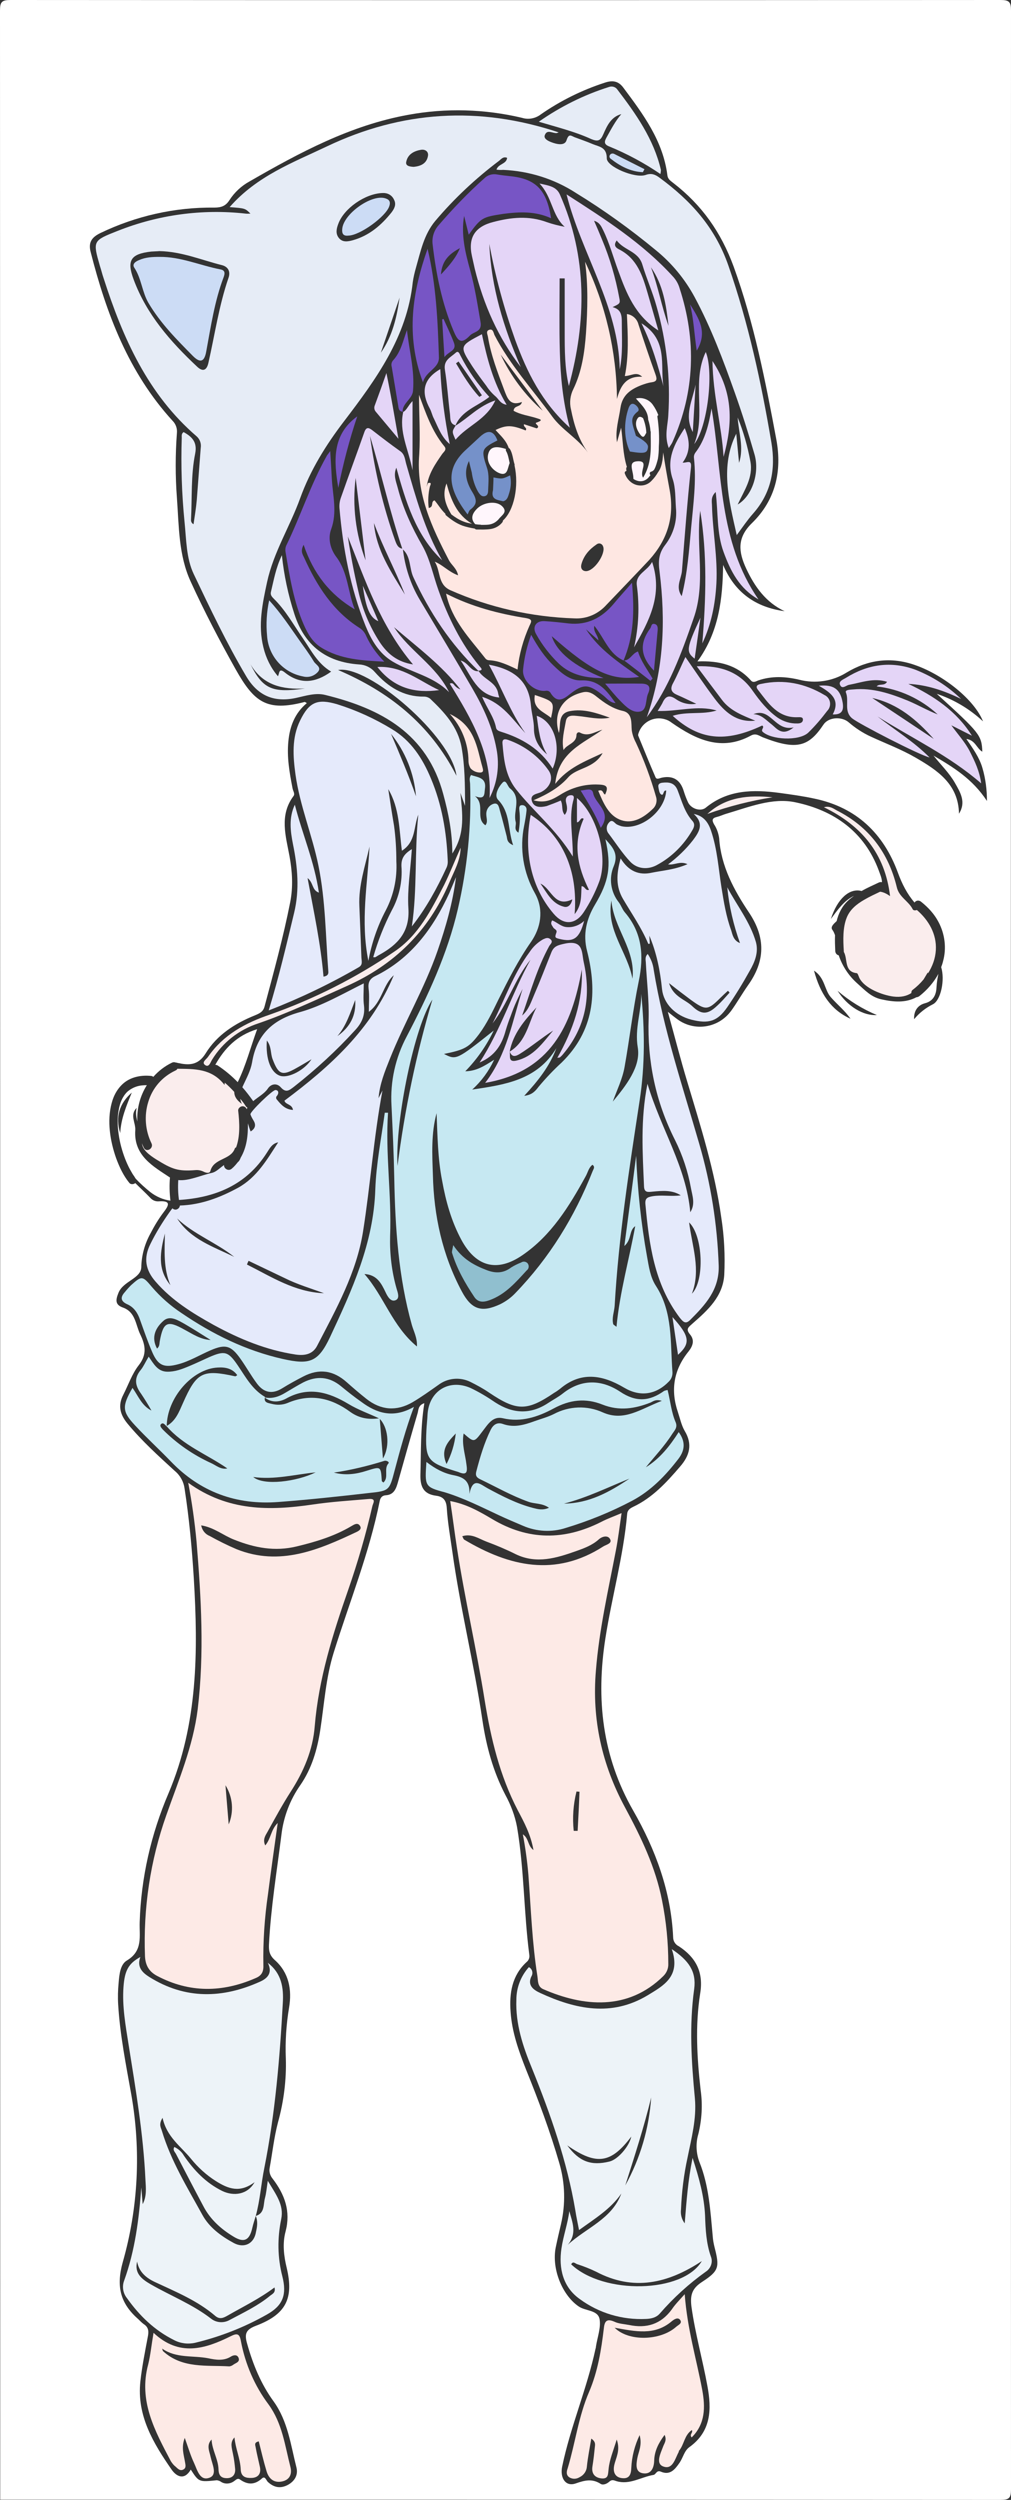 <?xml version="1.0" encoding="utf-8"?>
<!-- Generator: Adobe Illustrator 24.1.0, SVG Export Plug-In . SVG Version: 6.00 Build 0)  -->
<svg version="1.1" baseProfile="tiny" id="图层_1"
	 xmlns="http://www.w3.org/2000/svg" xmlns:xlink="http://www.w3.org/1999/xlink" x="0px" y="0px" viewBox="0 0 437.2 1080.2"
	 xml:space="preserve">
<rect x="0" y="0" width="437.2" height="1080.2" fill="#333333" stroke="none"/>
<path fill="#FFFFFF" d="M94,460.3c3.2,2.1,6.2,4.6,8.8,7.3c3.5-7.1,5.5-14.9,8.4-22.9c-8.8,2.7-14.1,8.3-18.1,15.4
	C93.4,460.1,93.7,460.2,94,460.3z"/>
<path fill="#E5EAFB" d="M157.4,434.5c-0.4-2.9-0.1-5.9-0.1-9.6c-9.6,4.8-18.2,9.8-27.5,12.4C118,440.5,111,447,109,459.1
	c-0.6,3.4-2.3,6.6-3.8,9.8c-0.1,0.3-0.3,0.6-0.4,0.9c1.7,1.9,3.2,3.9,4.7,6c2.1-1.8,4.8-3.2,6.3-5.4c1.3-2,3.8-2.6,5.6-0.6
	c2.3,2.6,3.7,1.3,5.7-0.2c9.4-7.4,18.3-15.5,26.4-24.4C156.5,442,157.9,438.8,157.4,434.5z M121.3,464.9c-4.1-1.2-6.5-7.2-5.9-15.3
	l0,0c2.1,2.7,1.5,5.6,2.5,8.1c2.5,6.6,4.1,7.3,10.1,3.9c2.2-1.2,4.3-2.5,6.7-3.9C131.8,462.3,125,465.9,121.3,464.9z M145.9,447.7
	c3.9-4.5,5.6-10.2,7.7-15.6C154.1,438.8,151.3,443.9,145.9,447.7z"/>
<path fill="#FAEDED" d="M106.3,478c-0.7-1.1-1.5-2.2-2.4-3.2c0.1,0.7,0.3,1.4,0.7,2.2c-2.4-1.7-3.3-3.4-3.3-5.2
	c-1.3-1.4-2.6-2.7-4.1-4c0,0.3-0.1,0.7-0.1,1c-5.6-7.2-13-6.9-20.4-7c-0.1,0.3-0.4,0.6-0.9,0.8c-5.7,2.7-9.9,7.5-11.7,13.6
	c-1.8,5.8-1.3,12.3,1.4,17.8c1.1,2.2-2.2,4.2-3.3,1.9c-0.3-0.6-0.6-1.2-0.8-1.9c0.2,2.9,3.2,5.1,6.2,7c6.8,4.2,9.3,5.2,16.9,4.6
	c1.2-0.1,2.3,0.1,3.4,0.6c1.1,0.6,2.8,1,3.1-0.3c1.5-5.5,8.6-4.6,10.5-9.5c0-0.1,0.1-0.3,0.2-0.4s0.3-0.2,0.4-0.2
	c1.8-4.9,1.5-10.6,0.9-15.9c-0.1-1,1-1.9,1.9-1.9s1.5,0.6,1.8,1.3c0.1-0.3,0.2-0.5,0.3-0.7C106.8,478.5,106.5,478.3,106.3,478z"/>
<path fill="#E5EAFB" d="M194.3,385.9c-7,15.2-16.5,28.2-31.9,35.8c-2.5,1.2-3.3,2.7-3,5.5c0.4,3.1,0.1,6.2,0.1,10
	c5.8-4.3,6-11.6,10.8-15.8c-9.7,23.4-27.6,39.5-47.3,54.2c0.5,1.8,3.3,1.4,3.7,4c-3.3-0.2-5.1-2.2-6.9-4.4c0,0,0,0-0.1-0.1
	c-0.4-0.5-0.4-1.2,0.1-1.6c1-1.4,0.5-2.5-0.7-2.5c-1.3,0-11,9.4-10.8,10.5c0.3,0.9,0.8,1.8,1.3,2.6c1.1,1.8,1,3.4-1.2,4.8
	c-0.5-1.1-0.8-2.3-1.2-3.5c0.1,5.2-0.5,10.4-3.1,14.8c-0.3,0.8-0.7,1.6-1.2,1.9c-0.8,1-1.6,2-2.7,2.9c-1.5,1.3-3.5-0.2-3.3-1.6
	c-1.9,1.3-3.4,3-5.3,3.4c-4.6,1-10.1,3.6-14.5,3.1c-0.2,2.9-0.1,5.8,0.3,8.6c15.6-1,29.1-6.4,38-20.4c1.2-1.8,2.2-4,4.9-4.5
	c-4.8,7.4-9.2,15.1-17.3,19.6c-7.9,4.3-16.1,7.4-25.2,7.7c-0.1,0.8-0.6,1.4-1.4,1.7c-0.6,0.2-1.4,0-1.8-0.5
	c-0.4,0.4-0.7,0.9-1.1,1.4c-3.2,4.5-6.1,9.2-8.5,14.1c-3,6-2.1,11.2,2.3,16.2c7,8.1,15.9,13.6,25.1,18.7
	c11.2,6.1,22.8,10.9,35.5,12.8c4.2,0.6,7.5-0.3,9.3-3.9c8.2-15.8,17-31.5,19.8-49.3c3.2-20.2,4.6-40.7,8.4-60.9l-1.7,3.3
	c0.5-6.1,2.7-11.5,4.9-17c6.3-15.8,15-30.5,20.6-46.6c3.6-10.4,6.6-20.8,8-31.9L194.3,385.9z M71.3,533c-0.1,7.5-0.7,15.1,2.4,22.3
	C67.9,548.4,69.3,540.8,71.3,533z M76.6,526.5L76.6,526.5c7.3,6.9,16.9,10.4,24.7,16.6C92.3,538.7,82.5,535.6,76.6,526.5z
	 M106.8,546.4c0.2-0.6,0.4-1,0.7-1.6c5.2,2.5,10.5,5,15.7,7.5c5.4,2.7,11.2,4.4,16.9,6.5C127.4,558.3,117.4,551.7,106.8,546.4z"/>
<path fill="#FFFFFF" d="M73.7,518.8c-0.4-3.3-0.5-6.7-0.2-10c-7-4.7-15.8-9.3-15-20.5c0.2-3.2-2.5-6.5,0.6-9.6
	c-0.5,2.1-0.2,4,0.3,5.9c-0.3-5.6,1.2-11.1,4.1-15.7c-1.5,0-3,0.1-4.5,0.6s-2.9,1.3-4,2.3c-2.1,2.1-3.2,4.9-3.7,8
	c-0.6,3.1-0.5,7,0,10.2c0.5,3.7,1.5,7.3,2.8,10.7c0.6,1.5,1.2,2.9,2,4.4c0.4,0.7,0.8,1.4,1.2,2.1c0.2,0.3,0.4,0.6,0.6,0.9
	c0.1,0.1,0.2,0.2,0.2,0.3l0.2,0.3c0.1,0.2,0.2,0.3,0.3,0.5c2,2.2,4.2,4.1,6.4,5.9C67.6,517.1,70.6,518.4,73.7,518.8z M52,489.6
	L52,489.6c-2.2-6.9-0.4-12.8,5-17.5C54.7,477.7,52.3,483.4,52,489.6z"/>
<path fill="#FAEDED" d="M384.9,387.2c-1.3-0.9-2.7-1.7-4.3-1.9c-2.3,1.1-4.7,2.2-6.9,3.5c-3.3,1.9-6.1,4.2-7.5,7.6
	c-1.8,4.4-1.6,9.8-1.3,14.6c0,0.1,0,0.2,0,0.3c1.8,3.1,0,8.6,5.6,9.2c0.4,0,0.8,1.3,1.1,2c2.2,4.6,10.1,7.5,14.7,8.1
	c3.3,0.4,5.8-0.2,7.8-1.5c0-0.5,0.1-1.1,0.6-1.4c1.7-1.3,3.3-2.8,4.7-4.5c0.6-1,1.2-2,1.8-3c0.1,0.1,0.1,0.2,0.1,0.4
	c1.9-3,3.2-6.4,3.4-10.1c0.4-6.9-3.1-12.9-8.2-17.3c-0.8,0.3-1.5,0.2-1.8-0.3c-1.8-3.6-5.9-5.2-6.9-9.6
	c-3.6-14.9-12.1-26.1-25.9-33.1c-1.5-0.8-3-2.1-5.6-1.4C372.5,356.7,382.7,368.7,384.9,387.2z"/>
<path fill="#FFFFFF" d="M437.2,4.6c0-3.8-0.8-4.6-4.6-4.6C289.9,0.1,147.3,0.1,4.6,0C0.8,0,0,0.8,0,4.6
	c0.1,358.5,0.1,717,0.1,1075.5c144.2,0,288.3,0,432.5,0.1c3.8,0,4.6-0.8,4.6-4.6C437.1,718.6,437.1,361.6,437.2,4.6z M352,419.4
	c4.8,3.1,4.5,8.4,7.3,11.5c2.8,3.2,6.1,5.8,8.5,9.3C359.3,436.4,354.7,429.3,352,419.4z M362.2,428.1c5.1,4.4,10.8,7.9,17,10.5
	C373.3,439,366.4,434.8,362.2,428.1z M403.7,326.5c3.1,3.9,6.8,7.5,9.2,11.7c2.4,4.2,5,8.4,1.8,13.4c-0.2-12.8-9.4-18.8-18.7-24.2
	c-6.2-3.6-12.9-6.1-19.4-9.1c-3.5-1.6-6.7-3.7-9.6-6.2c-3-2.6-8.7-2.3-10.9,1c-6.3,9.4-11.4,11.3-26.2,5.5c-1.7-0.7-3-1.9-5.1-0.8
	c-12.8,7-23.8,1.8-34.3-5.5c-0.9-0.7-1.8-1.2-2.9-1.5c-4.9-1.5-10,1.3-11.5,6.1c-0.1,0.3-0.2,0.7-0.1,1c2.5,6,4.9,12.1,7.5,18
	c0.5,1.1,1.8,0.3,2.8,0.1c5-1,8,1.2,9.4,5.9c0.5,1.6,1.1,3.2,1.8,4.7c1.3,2.9,5.5,4.2,7.7,2.4c9.5-7.8,20.5-7.9,31.8-6.4
	c5.1,0.7,10.3,1.4,15.3,2.5c18.1,3.8,29.8,15.1,36,32c1.8,4.9,4,9.2,7.2,12.9c0.1-0.1,0.1-0.2,0.2-0.3c0.8-0.8,1.9-0.7,2.7,0
	c3,2.4,5.6,5.2,7.4,8.6c2.8,5.2,3.6,11.4,2,17.1c-0.2,0.9-0.5,1.7-0.8,2.5c1.7,5.4-0.1,14.2-3.5,16c-3.2,1.6-6,3.8-8.2,6.5
	c-0.2-3.6,1.6-6.1,4.7-6.9c3.9-1,4.9-4.1,5-7.1c0.1-1.9,0.4-3.6,0.8-5.6c-2,3.7-4.9,7-8.2,9.6c-0.4,0.3-0.9,0.5-1.3,0.5
	c-4.7,2.5-9.8,2.1-15.2,0.9c-4.5-1-7.1-4-10.4-6.9c-3.7-3.3-6.4-7.4-8-12.1c-0.8-0.2-1.4-0.8-1.5-1.8c-0.1-2.3-0.2-4.6-0.1-6.9
	c-0.3-0.8-0.6-1.6-1.2-2.4c-0.8-1.2,0.5-2.4,1.9-3.7c0.8-3.3,2.3-6.4,4.9-8.8c0.8-0.8,1.7-1.4,2.6-2.1c-4.4,2.1-7.1,6.1-10,10
	c2.8-8.8,8.1-13.5,13.3-12.1c2.4-1.4,5-2.5,7.5-3.7c0.5-0.2,0.9-0.2,1.3-0.1c0-1.7-0.8-3.4-1.4-5.1c-6.2-16.7-19.3-25.9-35.9-29.4
	c-10.1-2.2-20.4,2.1-30.3,5c-1.3,0.4-2.5,1-3.8,1.3c-2.1,0.5-2.2,1.4-1.2,3.2c1.2,1.8,1.9,3.9,2.2,6c0.8,12.1,6.4,22.4,12.9,32.1
	c7.3,10.9,7,21-0.4,31.4c-2.6,3.7-4.8,7.6-7.4,11.2L316,437c-5.5,7.3-15.8,8.8-23.1,3.4c-1.1-0.8-2.1-1.6-4.1-3.2
	c3,10.8,5.5,20.6,8.4,30.2c5.8,19.3,11.9,38.5,14.7,58.6c1.3,8.2,1.7,16.6,1.3,24.9c-0.6,9.3-7.1,15.2-13.5,20.8
	c-1.8,1.7-3.4,2.4-1.3,4.9s1.2,5-0.6,7.3c-6.5,8-7.9,16.8-4.6,26.4c0.9,2.7,1.5,5.6,2.9,8c3.5,5.8,2.1,10.7-2,15.4
	c-5.9,6.9-12,13.5-20.3,17.4c-1.4,0.7-2.5,1.4-2.6,3.2c-1.6,18.1-6.6,35.7-9.4,53.6c-4.1,26.2-1.4,51,12,74.4
	c9.7,16.9,16.4,35,17.3,54.8c0,1.7,1,3.2,2.5,3.9c7.3,4.8,10.7,11.1,9.2,20.3c-2.2,13.9-1.4,27.9,0.2,41.9c0.9,6.3,0.5,12.7-1,18.9
	c-1.2,4-1,8.3,0.5,12.2c4.1,10.2,4.7,21.1,5.7,31.8c0.1,1.7,0.4,3.3,0.8,4.9c2.2,8.6,2,10.2-5.4,15c-4.3,2.8-5.2,5.6-4.6,10.6
	c1.6,11.6,4.8,22.8,6.9,34.3c1.9,10.1,1.7,19.7-7.8,26.5c-2.2,1.6-2.7,4.5-4.2,6.7c-2,2.9-4.1,5.6-8.1,3.9c-1.9-0.8-2.1,1.2-3.2,1.4
	c-5.4,0.9-10.3,4.4-16,2.7c-1.2-0.4-2-0.8-3.1,0.2s-2.7,1.6-3.7,1c-3.7-2.4-6.9-1.6-10.9-0.2c-4.4,1.5-6.8-2.5-5.8-7.3
	c3.6-17.3,10.7-33.6,14.4-50.8c0.1-0.3,0.2-0.7,0.2-1c0.6-4,2.2-8.1,1.6-11.8c-0.7-4.2-6.2-3.5-9.2-5.7c-6.9-4.8-11.6-16-9.8-25.3
	c0.7-3.4,1.5-6.8,2.3-10.2c2-8.6,1.8-17.6-0.7-26.2c-4-13.8-9-27.2-14.4-40.5c-3.2-8.1-6.1-16.2-6.7-25c-0.6-8.1,0.6-15.7,6.9-21.5
	c0.9-0.7,1.4-1.9,1.2-3.1c-2.4-18.3-2.2-36.9-5.3-55.2c-0.9-4.9-2.7-9.6-5.1-14c-5.3-10.2-8.2-20.9-9.9-32.3
	c-3.6-24.4-9.6-48.3-13-72.8c-0.9-6.3-2-12.5-2.4-18.8c-0.2-3.3-1.5-4.9-4.6-5.3c-5.4-0.7-6.9-3.8-6.8-9c0.3-10.2,0-20.5,1.7-31
	c-2.7,0.9-2.5,2.9-2.9,4.3c-2.9,9.9-5.7,19.8-8.5,29.8c-0.8,2.8-1.7,5.5-5.3,5.7c-1.5,0.1-2.3,1-2.6,2.5
	c-4.5,22.5-13.1,43.7-19.9,65.5c-3.4,10.9-4.1,22.3-5.8,33.4c-1.3,8.5-3.7,16.7-8.6,23.8c-4.5,6.4-7.3,13.8-8.2,21.5
	c-2,15.9-4.6,31.6-5.4,47.6c-0.1,2.6,0.3,4.5,2.5,6.5c6.2,5.5,7.5,12.9,6.2,20.6c-1.2,7.2-1.7,14.6-1.4,21.9
	c0.3,9.3-0.9,18.7-3.4,27.7c-1.7,6.5-2.4,13.1-3.6,19.7c-0.3,1.6,0.2,3.3,1.3,4.6c5.2,6.8,7.9,14,5.6,22.8
	c-1.4,5.1-0.8,10.5,0.5,15.8c3.1,13.1-0.3,20-13.2,24.9c-4.5,1.7-5.2,3.5-3.9,7.9c2.5,8.9,6,17.4,11.4,24.8
	c6.2,8.6,7.4,18.8,9.9,28.6c0.8,3.3-0.8,5.9-3.7,7.5c-3.2,1.7-6,1.2-8.7-1.3c-0.7-0.7-1.2-2.7-2.5-1.5c-3.2,2.9-6.2,2.8-9.5,0.5
	c-1.1-0.8-1.8,0.2-2.6,0.7c-1.6,1.2-3.9,1.4-5.6,0.3c-0.5-0.4-1.2-0.6-1.8-0.7c-7.8,0.8-7.8,0.8-11.3-4.6c-2.8,4.8-6.2,3-8.3,0
	c-7.9-11.4-15.1-23.3-13.5-38.1c0.7-6.4,2-12.8,3.2-19.2c0.5-2.4,0.4-4.2-1.8-5.6c-0.8-0.6-1.5-1.3-2.2-2
	c-7.8-6.8-9.8-14.1-6.8-24.8c6.7-23.5,7.9-48.2,3.7-72.2c-2.3-12.9-4.9-25.8-5.7-39c-0.2-3.2-0.1-6.3,0.2-9.5
	c0.3-3.6,0.7-7.9,3.6-9.6c7-4.2,5.3-10.5,5.5-16.5c0.6-19.2,4.9-38.1,12.5-55.8c12.7-30,12.8-61.3,10.9-92.9c-0.8-13-2-25.9-4-38.8
	c-0.4-2.9-1.9-5.6-4.2-7.5c-7.1-6.5-14.3-13-20.5-20.5c-3.2-3.9-4.2-7.8-1.8-12.4c2.2-4.3,3.8-9.1,6.7-12.8
	c3.6-4.6,2.9-8.6,0.7-13.2c-2.1-4.2-2-9.7-7.5-11.7c-3.5-1.2-3.2-3.3-2-6.3c2-5.2,9.8-6.2,9.9-11.2c0.1-5.1,1.5-10.1,4-14.6
	c1.6-3.1,3.4-6.1,5.5-8.9c2.4-3.1,3.6-5.3-2-4.9c-1.4,0.1-2.7-0.5-3.6-1.5c-2.1-2.2-4.4-4.3-6.5-6.4c-0.7,0.6-2,0.7-2.6-0.1
	c-2.6-3.2-4.3-6.9-5.7-10.7c-2.6-7.4-4-16.1-1.9-23.8c0.9-3.5,2.8-6.8,5.7-9c3.2-2.4,7.4-3.1,11.3-2.7c0.4,0,0.7,0.2,1,0.4
	c2.2-2.5,4.9-4.6,8-6.1c0.6-0.3,1.1-0.3,1.6-0.1c0.3,0,0.6,0.1,1,0.2c4.6,1,8.7,1.2,12-4.1c4.9-8,12.7-13,21.4-16.5
	c1.9-0.8,3.5-1.5,4.1-3.8c4-15,8.1-29.9,11.1-45.1c1.3-6.7,0.9-13.2-0.3-19.8c-1.6-8.7-4.5-17.7,1.7-26c0.8-1-0.2-2.2-0.4-3.4
	c-1.3-6.7-2.5-13.4-1.8-20.3c0.6-6.4,2.8-12.2,8-16.5c-0.6-0.3-0.8-0.5-0.9-0.5c-16.5,4.3-21.9,0.1-29.9-14.1
	c-6.9-12.3-13.5-24.9-19.4-37.8c-5.3-11.4-5.1-24-6-36.3c-0.7-9.3-0.7-18.7,0-28c0.2-2-0.5-3.9-1.9-5.3
	c-19-20.8-28.6-46.2-35.4-72.9c-1.1-4.2,0.5-6.4,4.2-8.2c15.4-7.4,32.2-11.2,49.3-11c3,0,4.9-0.7,6.5-3.2c2.2-3.4,5.2-6.2,8.7-8.1
	c21.7-12.5,43.7-24.3,68.7-28.8c16.3-3,33-2.5,49.1,1.3c2.8,0.9,5.9,0.3,8.2-1.5c8.5-5.9,17.8-10.5,27.7-13.7
	c3.3-1.1,5.8-0.7,7.9,2.1c8.6,11.5,17.2,23,19.1,37.9c0.2,1.8,1.5,2.5,2.6,3.4c12.3,9.5,20.6,21.2,26.1,36.2
	c8.8,24.3,13.7,49.3,18.4,74.5c2.6,13.9-0.4,26.4-10.6,36.3c-6.4,6.3-5.8,12.3-2.4,19.6c3.7,7.9,8.5,14.6,16.6,18.4
	c-12.5-1.7-21.5-8-26.6-20c-0.2,14.7-1.8,29-11.1,41.7c9.3-0.4,17.1,1.5,23.1,8.2c1,1.2,2.2,0.4,3.2,0c5.9-2,11.8-1.7,17.7-0.3
	c7,1.8,14.4,0.7,20.5-3.1c9.3-5.6,19.3-6.9,29.7-3.2c12.3,4.3,25.6,15,29.3,24.3c-5.7-5.3-12.5-9.4-20-11.9
	c18.7,17,19.4,17.9,19.7,25c-2.5-1.4-3-5-6.9-5.5c2.9,4.2,5.6,8,6.9,12.4c1.4,4.7,2,9.6,2,14.4C420.5,336.5,412.2,331.5,403.7,326.5
	z"/>
<path fill="#E6ECF6" d="M214.7,73.3c0.8-2.6,4.3-2.3,4.6-5.1c-1.7-0.7-2.6,0.6-3.5,1.3c-10.1,7.6-19.4,16.3-27.6,26
	c-4.9,5.9-6.3,13.1-8.3,20.1c-0.6,2.1-1.1,4.2-1.4,6.3c-2.5,23.7-15.9,42-29.7,60.1c-7.8,10.2-14.6,21.1-19,33.3
	s-11.5,23.3-14.3,36.2c-2,9.3-4,18.6-1.6,28.2c1.1,4.6,3.2,8.9,6.3,12.5c0.7-1.3,0.3-3.8,3-1.6c6.5,5.2,13.1,4.6,20-0.4
	c-5.8-3.4-8.6-9.1-12.1-14.2c-4.1-5.9-7.5-12.2-12.7-17.3c-0.9-0.9-1.6-1.7-1.2-3.1c1.2-4.9,2-10,4.7-15.7
	c0.9,8.6,2.7,17.1,5.4,25.4c4.4,13.7,13.8,20.8,27.9,21.8c2.7,0.1,5.2,1.3,6.9,3.3c5.6,6.3,12.3,10.7,21.2,10.6c1,0,1.9,0.3,2.7,0.9
	c6.2,5.9,12,12.1,13.6,21c1.4,7.9,1.5,15.9,1.5,25.3l-2-5.6c0.8,8.7,2.3,17.3-3.5,26.2c0-9.3-1.7-17.5-3.9-25.6
	c-7-26.3-27-37-51-42.9c-4.2-1.1-8.6,0.4-12.8,1.3c-9.5,2-16.5-1-21.5-9.5c-8.4-14.2-15.5-29.1-22.6-44c-3.3-6.9-3.2-14.9-4-22.6
	c-1.2-12.1-1.6-24.3-1.2-36.4c0-0.8-0.2-1.7,0.8-2.4c3.6,2,6,4.3,5,9.3c-1.9,9.4-1.3,19.1-1.8,28.7c0,0.8,0.4,1.5,1.1,1.8
	c0.5-3.5,1.1-7,1.4-10.5c0.6-7.5,1.1-14.9,1.7-22.4c0.3-1.9-0.3-3.7-1.7-5c-21.2-18.2-32-42.6-40.3-68.4c-0.6-1.7-1-3.5-1.6-5.3
	c-3.1-10.8-3.1-10.9,7.6-15.1c17.6-7,36.6-9.6,55.4-7.5c0.6,0.1,1.3,0,2.1,0c-2.3-2.3-2.3-2.3-9-2.8c11.8-13.5,27.5-19.3,42.2-26.3
	c32.2-15.3,65.6-17.5,100.1-6c-0.3,0.1-0.5,0.2-0.8,0.3c-1.8,0.2-4.2-1.8-5.2,0.9c-0.6,1.5,1.4,2.5,2.7,3c2.3,0.9,5.9,1.8,6.7-0.8
	c1-3.1,2-1.9,3.5-1.3c2.7,1,5.3,1.9,7.9,3c2.6,1.1,6,1.2,6,6.1c-0.1,3.6,12.2,8.8,16.8,7.2c2.5-0.9,4.1-0.2,5.9,1.1
	c13.5,9.9,24.1,21.4,29.9,38.1c8.7,25,14.2,50.5,18.6,76.5c1.9,11.5-0.1,21.8-8,30.7c-2.4,2.7-4.4,5.7-7,9.2
	c-3.5-15.4-7.2-29.9-0.2-43.8c0.3,3.6,0.8,8.1,1.2,12.6c2.2-6.7-0.2-13.1-0.6-19.6c2.5,6.1,4.3,12.5,5.5,19
	c1.3,6.9-2.6,12.4-5.5,18.6c6.2-3.6,9.6-13.6,7.3-21.6c-2.6-9-5.4-17.9-8.5-26.6c-5-14.1-10.3-28.2-17.4-41.4
	c-4.2-7.8-9.9-14.7-16.8-20.3c-10.9-9-22.4-17.3-34.5-24.7c-9.4-6.1-20.3-9.5-31.5-10C216.4,73.5,215.5,73.4,214.7,73.3z
	 M68.9,108.5c-0.8,0.1-2.2,0.1-3.5,0.2c-8.9,1-10.7,3.8-7.6,12.1c5.6,15.1,15.9,26.8,27.4,37.6c2.3,2.2,4.1,1.9,4.9-1.5
	c2.8-12.3,4.6-24.9,8.7-36.8c1-2.8-0.2-4.8-2.7-5.5C87.2,112.4,78.7,108.7,68.9,108.5z M146.2,289.5c21.7,9.3,39.6,23.1,51.2,45.7
	C195.4,318.4,159.2,287.1,146.2,289.5L146.2,289.5z M165.5,83.4c-7.6,0.2-16.8,6.7-19.2,13.3c-0.8,2.1-1.3,4.3,0.3,6.2
	s3.8,1.5,6,0.9c7.1-2,12.3-6.5,16.7-12c1.2-1.6,2.2-3.4,1.1-5.5C169.5,84.3,167.6,83.3,165.5,83.4z M178.9,72.1
	c3-0.3,5.7-1.4,6.2-4.9c0.2-1.8-1.3-2.7-2.9-2.5c-3.1,0.5-5.8,1.9-6.5,5.1C175.2,71.7,177.1,72,178.9,72.1z M164.7,152.4
	c5-7.1,6.9-15.3,8.1-23.8L164.7,152.4z M108.3,287c5.4,10.8,9.4,12.5,23.6,10.5C122.2,298,113.7,296.2,108.3,287z"/>
<path fill="#C6E8F2" d="M167.8,480.8c-1.2,17.8,1.6,35.5,0.9,53.3c-0.2,7.7,0.7,15.4,2.8,22.7c0.5,1.7,1.5,4.2-0.4,5
	c-2.1,0.9-3.5-1.6-4.3-3.3c-1.9-4-3.8-7.7-9.2-8c8.5,9.7,12.1,22.6,22.7,31.3c0.2-3.7-1.4-6.5-2.2-9.3c-5.8-20.7-7.2-41.9-7.6-63.3
	c-0.2-10.5-0.7-21-1.2-31.5c-0.6-10.4,1.7-20.7,6.6-29.9c9.2-17.6,17.6-35.6,22.1-55c4.1-17.7,5.9-35.8,5.3-53.9
	c0-1.3-0.6-2.6,0.4-4c3,1,6.8,1.1,6,6c-0.3,2.1,0.2,4.9-4.3,3.1c4.6,3.8,0,9.5,4.5,12.6c1.2-1.4,0.4-3.1,0.4-4.7
	c-0.1-2.1,1.2-4,3.2-4.6c2.2-0.6,2.3,1.9,2.8,3.4c1,3.5,1.9,7.1,2.8,10.6c0.3,1.2,0,2.7,2.8,3.9c-2.4-7-1.1-14-6.5-19.6
	c-1.9-2,0.3-5.7,1.9-7.4s2.1,1.6,3.3,2.5c5.1,4.1,1.2,9.7,2.4,14.4c0.4,1.5-1,3.3,1.2,4.7c0.6-3.2,0.8-6.4,0.4-9.6
	c-0.1-1-0.2-2.3,1.1-2.3c1.1-0.1,2,0.8,2,1.8c0,0.2,0,0.3,0,0.5c-0.2,2.1-0.6,4.3-1,6.4c-2.1,10.1-0.4,20.5,4.7,29.5
	c4,7.3,2.3,15-1.7,20.8c-5.6,8-9.9,16.5-14.2,25.1c-2.5,5.1-4.9,10.2-8.3,14.8c-4.3,5.7-6.2,6.8-15.2,8.6c5.3,2.7,5.4,2.7,21.5-10.1
	c-3.1,6.5-7.3,12.5-12.3,17.6c4.8-0.1,8.1-2.2,12.5-5c-2.3,4.9-5.5,9.3-9.5,12.9c14-2.1,28-4,36.4-17.9c-2.9,7.8-7.8,14-13.9,20.6
	c3.5-0.4,4.9-2.2,6.2-3.9c3.1-3.7,6.4-7.2,10-10.5c14-13.7,15.5-30.3,11-48.1c-1.9-7.3-0.3-13.9,3.4-20.1c6-10.1,7.2-16.5,4.5-28.3
	c3.2,3.5,5.8,6.3,3.6,11.7c-2.2,5.2-1.3,11.2,2.2,15.6c1,1.3,1.5,3,2.6,4.3c7.6,8.9,8.3,18.9,6,29.9c-2.5,12.2-3.9,24.6-6.1,36.9
	c-0.9,5.2-3.3,10-5.1,15c5.7-6.9,12.2-15.1,10.8-23.4s1.6-15.5,1.5-23.2c1.5,15.4,1.7,30.7-0.7,46.2c-4.5,29.5-9.1,58.9-10.8,88.7
	c-0.2,2.6-1.3,5.2-0.6,7.9c0.1,0.2,0.5,0.4,1.4,1.1c1.4-15,5.5-29.1,8.1-43.5c-2.8,2-1.4,5.7-4.7,8.6c1.8-13.7,3.5-26.3,5.1-39
	c0.6,14.6,2.1,29.1,4.7,43.5c0.8,4.4,1.4,9,3.9,12.8c7.4,11.5,6.1,24.5,7.1,37.1c0.1,1.5-0.4,3-1.5,4.1c-5.6,5.8-12.5,6.8-19.4,2.7
	c-9.3-5.5-18.6-7.2-27.7,0.5c-0.8,0.6-1.6,1.2-2.5,1.7c-11.8,8-16.2,8-28.1,0c-2.6-1.8-5.4-3.3-8.2-4.7c-4.5-2.2-9.8-1.7-13.8,1.3
	c-3.7,2.6-7.3,5.2-11.2,7.5c-6.9,4-13.7,3.5-20-1.5c-2.9-2.3-5.7-4.7-8.4-7.1c-5.8-5.2-12-6.1-18.9-2.5c-3.1,1.6-6.2,3.3-9.1,5.1
	c-4.4,2.7-8,1.8-10.9-2.1c-2.6-3.5-4.7-7.3-7.2-10.8c-4-5.6-6.4-6.3-12.7-3.6c-4.7,2-9.2,4.8-14.2,6.1c-6,1.6-8.6,0.6-11.1-5.1
	c-2-4.6-3.6-9.3-5.3-14c-1-3-2.6-5.5-5.5-6.8s-3.2-3-1.1-5.3c0.8-1,1.7-2,2.7-3c4.6-4.1,4.9-4.1,9,0.8c3.7,4.3,8,8.1,12.7,11.2
	c13.5,9.2,27.9,16.3,43.9,19.9c11.6,2.6,15.3,1.4,20.4-9.4c9.5-20.3,18.9-40.7,19.6-63.9c0.4-11.1,2.6-22.1,4.1-33.1L167.8,480.8z
	 M188.8,481c-2.4,8.8-1.9,17.7-1.6,26.6c0.4,17.7,4.1,34.7,12.5,50.4c4.2,7.9,8.6,9.3,16.7,5.5c2.4-1.2,4.6-2.8,6.4-4.7
	c14.8-15.3,25.7-33,33.5-52.8c0.3-0.8,1.2-1.8-0.1-2.7c-1.7,1.3-2,3.4-3,5.1c-7.1,12.9-14.8,25.4-27.2,33.9
	c-11,7.6-20.2,5.1-26.5-6.6c-4.3-8-6.7-16.6-8.3-25.5C189.3,500.6,189.2,490.8,188.8,481z M171.9,503.8c3.1-24.3,8.1-48.4,15.1-71.9
	C179.4,443.1,170.8,483.8,171.9,503.8z M273.5,422.9c1.5-12.6-8.2-21.9-9.1-33.8C262,401.9,271.4,411.4,273.5,422.9z M91.1,579
	c-3.7-2.3-7.4-4.7-11.2-6.9c-2.9-1.6-6.4-3.9-9.2-1.4c-3.3,2.9-5.5,7-2.8,12c1.2-0.9,1-2.2,1.2-3.2c1.5-8.3,3.3-9.1,10.6-5
	C83.3,576.4,86.7,578.8,91.1,579z"/>
<path fill="#FDEAE6" d="M81.4,640.7c17.2,12.4,35.3,12.1,53.8,9.4c8-1.2,16.2-1.7,24.3-2.4c3.5-0.3,1.7,2,1.5,3.2
	c-2.8,12.2-6.3,24.2-10.4,36c-6.7,19.2-12.8,38.5-14.5,59c-0.8,10.3-4.8,19.6-10.4,28.3c-3.6,5.6-6.8,11.5-10,17.3
	c-0.9,1.6-2.2,3.3-1,5.9c2.5-2.9,2.4-6.8,5.4-9.7c-1.5,10.6-2.9,20.6-4.2,30.7c-1.5,10.2-2.2,20.6-2,30.9c0.1,2.8-0.9,4.4-3.3,5.4
	c-14.4,6.3-28.7,6.5-42.8-1c-3.3-1.8-4.9-4.4-5.1-8.4c-0.8-20.7,2.3-41.4,9.2-60.9c5.3-15.1,11.6-29.8,13.6-45.9
	c2.9-24.1,1.5-48.2-0.5-72.3C84.2,657.6,83,649.1,81.4,640.7z M87,659.1c0.4,2.1,1.7,3.8,3.7,4.6c3.8,2.1,7.6,4,11.6,5.7
	c18.7,7.5,35.5,0.3,52-7.5c1-0.5,2.3-1.3,1.3-2.7s-2.4-0.5-3.6,0.2c-7.4,4.4-15.4,6.8-23.7,8.8c-9.5,2.3-18.2,0.6-27-2.9
	C96.6,663.5,92.6,660,87,659.1z M98.9,788.3c2.3-5.5,1.8-11.8-1.4-16.9C98,777.1,98.4,782.7,98.9,788.3L98.9,788.3z"/>
<path fill="#FDEAE6" d="M194.7,648.6c7,1.3,12.6,4.5,18,7.7c15.7,9.4,31.4,9.4,47.5,1.2c2.5-1.3,5.1-2.2,8.6-3.7
	c-0.9,6-1.5,11.2-2.5,16.3c-3.3,17.2-7.2,34.2-8.6,51.7c-1.8,21.1,2.6,40.7,12.6,59.2c6.9,12.8,13.2,25.8,16,40.2
	c1.8,9,2.7,18.1,2.7,27.3c0.1,2-0.7,3.9-2.1,5.3c-15.3,15.1-34.6,13.3-52,5.7c-2.5-1.1-2.2-3.6-2.5-5.6c-2.3-14.5-2.8-29.2-3.9-43.8
	c-0.5-5.9-1.3-11.7-2.4-17.5c2.7,1.8,2,4.9,4.6,6.8c-1.2-6.8-4.1-12.1-6.8-17.2c-7.8-15-11.6-30.9-14.3-47.5
	c-3.5-22-8.6-43.8-12-65.9C196.6,662.4,195.8,655.8,194.7,648.6z M199.9,663.8c0.4,0.7,0.5,1.3,0.9,1.5
	c19.5,11.6,39.4,16.2,60.1,2.9c1.3-0.8,4-1.3,2.9-3.2c-1-1.8-3.5-1.1-4.9,0.2c-2.8,2.5-6.3,3.8-9.7,5c-8.5,3-17.1,5.7-26.1,1.4
	c-4.2-2.1-8.5-3.9-12.8-5.5C207.1,664.9,204,662.5,199.9,663.8L199.9,663.8z M248.1,791.1h1.7c0.3-5.6,0.6-11.3,0.8-16.9l-1.3-0.1
	C247.9,779.7,247.5,785.4,248.1,791.1z"/>
<path fill="#EDF3F8" d="M110.6,957.5c4-1.2,3.2-5,4-7.8c0.5-1.9,0.7-3.9,1.2-7.4c3.5,5.9,7.1,10.4,5.8,16.6
	c-1.7,8.2-1.6,16.6,0.5,24.7c2,7.9,0.3,12.6-6.7,16.5c-9.7,5.5-20.2,9.6-31,12.2c-3.1,0.7-6.4,0.3-9.2-1.2
	c-8.4-4.2-14.9-10.5-20.3-18.1c-1.7-2.1-2.2-5-1.2-7.6c4.7-13,6.4-26.5,7.4-40.2c0.2,2.4,0.4,4.8,0.6,7.2c1.8-3.4,1.4-6.9,1.2-10.5
	c-0.9-19.7-4.2-39-7.3-58.5c-1.3-8.2-2.8-16.5-2.2-24.8c0.5-7.2,2.2-10.2,7.3-13c-1.6,4.3,0.8,6.7,3.8,8.6c15.6,9.8,31.8,9.4,48.1,2
	c3.3-1.5,5.3-3.9,3.2-8.1c6,4.6,6.9,10.8,6.5,17.4c-1.3,23.9-3.3,47.7-8,71.3C112.9,943.6,112.5,950.6,110.6,957.5
	c-0.5,1.7-1.1,3.4-1.5,5.2c-1.2,5.3-3.5,6.5-8,3.8c-5.5-3.3-10.2-7.5-13.2-13.3c-4-7.5-7.9-15-11.8-22.5c-0.5-0.9-1.5-1.7-0.7-3
	c1.7,0.8,3.2,2.1,4.1,3.7c4.4,6.4,9.5,11.8,16.6,15.3c5,2.4,11,1.6,14-3.8c-6.4,4.8-11.4,2.9-16.8-0.5c-4.1-2.6-7.7-5.9-10.7-9.6
	c-4.4-5.4-10.5-9.4-12.3-17.7c-1.8,2.9-0.7,4.2-0.3,5.6c3.9,13,11,24.5,17.5,36.3c3,5.5,8.1,9.2,13.6,12.2c4.5,2.4,8.8,0.3,9.6-4.8
	C111.2,962.2,111.6,959.8,110.6,957.5z M59.3,977.2c-1.3,5.2,2.2,7.7,5.8,9.8c8.7,5,18.2,8.7,26.2,14.9c2.3,1.8,5.5,2,8.1,0.5
	c6-3.2,12.2-6.1,17.5-10.5c0.9-0.7,2.4-1.3,1.8-3.5c-6.4,4.8-13.4,8.2-20.2,12.1c-1.9,1.1-3.5,1.8-5.4,0.2c-7.7-6.6-17-10.4-26-14.6
	C63.2,984.3,60.1,981.7,59.3,977.2z"/>
<path fill="#EDF3F8" d="M290.5,842.2c7.3,4.9,10.7,9.6,9.7,17.2c-2.2,15.8-1.2,31.6,0.3,47.3c0.8,8.8-1.5,17.2-3.2,25.7
	c-1.6,7.3-2.5,14.8-2.8,22.2c-0.3,2.2,0.3,4.4,1.6,6.1c0.8-9.8,1.4-18.5,3.4-28.3c2.9,8.9,5,16.7,5.4,24.9c0.2,6,0.5,12,2.5,17.7
	c1,2.4,0,5.2-2.2,6.6c-7.3,5.2-14,11.3-19.9,18.1c-1.5,1.7-3.6,2.2-5.9,2.3c-10.3,0.5-20.4-2.5-28.7-8.6c-7.2-5.1-9.2-13.2-7.9-21.9
	c0.8-5.4,2.7-10.6,3.4-16.1c1.3,4.8,3.5,9.7-0.7,14.6c8-7.4,19.1-11.1,23.2-22.2c-4.6,6.7-11.4,10.8-18.3,15.8
	c-0.6-3.2-1.2-5.8-1.6-8.5c-3.6-21.3-10.7-41.5-18.8-61.5c-3.9-9.4-7.1-19.1-6.7-29.5c0-5.2,1.9-10.2,5.4-14.1
	c1.3,0.6,1.9,2.2,1.3,3.6c-2.4,4.4,1.1,6.4,3.7,7.6c15.2,7,30.8,10.3,46.3,1C286.7,858.1,294.6,854.1,290.5,842.2z M303.5,977
	c-14.7,9.7-29.6,13.1-45.7,4.6c-2.7-1.3-5.5-2.4-8.3-3.3c-0.8-0.3-1.7-1.4-2.5,0.1C260.9,991.6,295.3,990.9,303.5,977L303.5,977z
	 M281.6,906.3c-3.1,12.8-7.2,25.4-11.2,38C276.9,932.6,280.7,919.6,281.6,906.3L281.6,906.3z M245.3,927c5.2,7.1,10.4,8.9,18.2,7
	c3.6-0.8,8.6-6.5,9.5-10.8C264.3,934.7,258.1,935.9,245.3,927L245.3,927z"/>
<path fill="#FEE7E2" d="M195.2,222.3c1.6,1.2,3.3,2.3,5.1,3c1.2,0.5,2.5,0.8,3.8,1c-6.6-3.9-9.1-10.4-11-17.4
	C191.2,213.7,192.5,217.8,195.2,222.3z"/>
<path fill="#FFF6FC" d="M207.7,226.7c0.2,0,0.3,0.1,0.4,0.1c1,0,2.1,0,3.1-0.1c1.8-0.2,3.2-1,4.4-2.3c1.3-1.8,4.2-3.1,1.5-5.7
	c-2.5-2.4-7.8-1.7-10.6,0.9c-2.3,2.2-3.2,4.5-1,6.9C206.2,226.6,207,226.7,207.7,226.7z"/>
<path fill="#FFF6FC" d="M284.3,180.2c-0.1-0.4,0.1-0.7,0.4-0.8c-0.6-1.6-1.4-3.1-2.4-4.5c-1.6-2.3-4.6-3.4-7.3-2.7
	c2.8,3.1,5.2,5.4,5.3,9.1c0.5,1.6,0.9,3.3,1,5.1c0,0,0,0,0.1,0c0,0.6,0,1.1,0,1.7c0,0.1,0,0.2,0,0.3c0,0,0,0,0,0
	c0.1,6,0.3,12.1-3.3,18c-1.8-2.7,2.8-7.3-2.3-7.1c-4.6,0.2-1.8,4-1.9,7.6c0.5,0.4,1,0.6,1.6,0.8c1.8,0.6,3.5,0.1,4.8-1.2
	c0.3-0.4,0.7-0.8,1-1.2c-0.5-0.4-0.5-1.3,0.3-1.5c0.5-0.1,1-0.5,1.3-0.9c0-0.1,0.1-0.1,0.1-0.2c0.7-1.3,1.1-2.9,1.5-4.4c0,0,0,0,0,0
	c0.3-1.7,0.4-3.5,0.4-5.3C285.2,188.7,284.9,184.4,284.3,180.2z"/>
<path fill="#FFF6FC" d="M275.7,180.8c-1.5,2.3-0.2,5.2,1.2,7c1.5,2,1.9,0.3,2.6-0.8c-0.1-2.2-0.6-4.3-1.4-6.3
	C277.3,180.1,276.4,179.7,275.7,180.8z"/>
<path fill="#FFF6FC" d="M211.3,195.6c-1.3,3.6,1.1,7.2,4.3,8.7c4,1.8,3.8-1.9,4.8-4.2c-0.4-1.8-0.7-3.8-1.6-5.3
	c-0.1-0.3-0.1-0.5,0-0.8C215.6,193,212.4,192.5,211.3,195.6z"/>
<path fill="#FEE7E2" d="M289.6,211.8c-1-5.4-2-10.9-2.8-16.3c-0.1,0.8-0.1,1.5-0.2,2.3c0,0.3-0.1,0.7-0.1,1c0,0,0,0,0,0c0,0,0,0,0,0
	c-0.3,1.8-0.8,3.8-1.9,5.2c-0.8,1.4-1.8,2.7-2.9,3.8c-1.7,1.8-4.2,2.4-6.6,1.7c-2.3-0.7-4.1-2.6-4.9-4.9c-0.2-0.6,0.2-1,0.7-1.1
	c0-0.2,0-0.4-0.1-0.6c0-0.1,0-0.1,0-0.2c0-0.3,0-0.5,0.1-0.7c0.1-0.1,0.1-0.2,0.2-0.2c-1.8-5.8-1.7-11.5-2.5-17
	c-0.6,2.1-1.2,4.2-1.8,6.3c-0.8-5.2,0.8-9.9,1.5-14.8c0.8-5.7,4.5-8.1,9.1-9.9c1.4-0.5,2.8-1,4.3-1.2c2.2-0.3,2.6-1.1,1.8-3.3
	c-2.6-7.2-5-14.4-7.4-21.7c-0.6-2.4-2.6-4.2-5-4.5c0.4,9.1,0.9,17.9-0.9,26.8c2.9-0.1,5-2.1,7.5,0.3c-6.9-0.4-9.4,3.9-10.9,9.6
	c-0.2-20.5-4.9-40.8-13.8-59.3c1.4,10.3,1.1,20.6,0.4,30.9c-0.6,8.3-1.8,16.6-5.5,24.2c-1.3,2.6-1.7,5.7-1,8.6
	c1.3,6.6,3.2,12.9,7.3,18.7c-4.4-6.1-11.1-9.7-15.3-15.4c-8.5-11.7-18.4-22.4-25.1-35.4c-0.4-1-0.6-2.7-2.2-2.2
	c-1.6,0.5-0.8,1.9-0.6,3c1.3,8,4.2,15.4,7,22.9c1.4,3.7,2.5,7.2,7.7,5.3c-0.5,2.4-3.4,1.3-3.6,3.8c3,1.7,6.5,2.1,9.7,3.1
	c1.4,0.5,3.7,0.8,0.2,2c-1.3,0.4,2,1.5,0.1,2.5l-5.5-1.8c-0.4,1.3,1.6,1.5,0.7,2.7c-6-2.4-8.4-2.4-13-0.2c2,2.3,4.5,4.3,5.7,7.8
	c0.2,0.1,0.4,0.2,0.5,0.4c1.2,2,1.3,4.4,2,6.6c0.1,0.2,0,0.3,0,0.5c2,9-0.2,19.5-5,23.8c0,0.2-0.1,0.5-0.2,0.7
	c-1.3,1.7-3.2,2.7-5.2,3c-2,0.3-4,0.2-6,0.2c-0.4,0-0.6-0.2-0.8-0.4c-1.8-0.3-3.7-0.7-5.4-1.3c-2.6-1-4.9-2.6-7-4.4
	c-0.3-0.2-0.3-0.5-0.3-0.7c-2-1.9-3.2-4.1-4.7-5.8c-1.8,0.6-0.1,2.8-2.5,3.3c-0.4-3.1-0.2-6.3,0.5-9.3c0.2-0.6,1-1.9-0.7-1.5
	c-0.3,0.1-0.5,1.1-0.7,1.7c0.8-5.8,3.8-10,6.7-14.2c0.7-1,2.2-1.9,0.9-3.4c-5.4-6.6-8-14.4-10.9-22.2c0,8.6,0.6,17.2,0.1,25.7
	c-1.4,17,5.4,31.5,12.9,45.9c1.1,2,3.3,3.4,3.9,6.4c-4.1-1.5-6.6-4.5-10.1-5.9c2.6,4,1.2,9.8,6.7,12.3c16.9,7.5,35.2,11.6,53.7,12.2
	c5.3,0.3,10.3-1.9,13.8-5.8c6.2-6.5,12.4-12.9,18.6-19.5C288.6,233.2,291.7,223.5,289.6,211.8z M216.5,153.2l18.2,24.3
	C227,170.7,220.8,162.4,216.5,153.2z M253.3,246.8c-1.5-0.1-2.3-1.2-1.9-2.9c1-3.8,3.4-6.5,6.5-8.6c0.2-0.2,0.5-0.3,0.7-0.4
	c1-0.3,1.9,0.3,2.2,1.2C262.1,239.1,257,246.9,253.3,246.8z"/>
<path fill="#E5EAFB" d="M116.2,436.6c4.5-14.7,7.7-28.5,11-42.2c2.4-10,1.5-19.8-0.5-29.6c-1.1-5.6-1.9-11.4,0.8-17.1
	c3.2,12.6,8.5,24.7,10.4,38c-3.1-1.1-2.3-4.3-4.9-6.3c2.7,14.6,5.7,28.4,6.9,42.6c1.9-0.3,2.1-1.2,2.1-2c-1.2-15.4-1.2-30.9-4.3-46
	c-2.7-13.2-8-25.8-9.9-39.2c-1.1-8-1.7-16,2-23.5c3.9-8,7.5-9.5,16-7c8.3,2.6,16.2,6.2,23.6,10.7c8.4,5,13.4,12.8,17,21.5
	c4.7,11.2,6.7,23,7.2,35c0.1,1.2,0,2.3-0.5,3.4c-4.1,8.9-8.8,17.5-15,25.4c2.4-16,1.1-32.1,2.8-48.3c-2.1,5.3-1,11.7-7.1,15.6
	c-1.2-9.1-1-18.4-5.9-26.6c0.8,5.3,1.6,10.5,2.5,15.8c0.7,5.1,1,10.3,1,15.4c0.4,7.4-1.2,14.7-4.6,21.2c-3.6,6.8-6.1,14.2-7.5,21.8
	c-3.5-17.4-0.3-33.3,0.5-49.4c-1.9,8.5-4.8,16.8-4.4,25.6c0.3,7.5,0.6,15,0.9,22.5c0.1,1.5,0.6,3-1.1,4
	C142.6,425.2,129.6,431.4,116.2,436.6z M179.9,344.1c-0.8-9.9-4.6-19.3-10.8-27C172.9,326,176.7,334.9,179.9,344.1z"/>
<path fill="#C6E8F2" d="M114.4,603.8c3.3,0.7,6.2-0.3,9-2c2.6-1.5,5.1-3.1,7.8-4.5c5.8-2.9,11.2-2.5,16.3,1.7
	c2.8,2.3,5.7,4.6,8.7,6.7c6.7,5,13.9,7.3,22.8,2.2c-3.6,9.7-6,18.7-8.4,27.7c-2.2,8.4-2.3,8.6-10.9,9.5c-13.1,1.5-26.1,2.9-39.3,3.9
	c-18.2,1.4-33.8-4.3-46.5-17.5c-5.1-5.3-10.5-10.2-15.5-15.6c-5.6-6-5.7-8.2-1.1-16.2c2.5,3.5,4,7.7,8.2,9.8
	c-1.4-2.5-2.9-4.9-4.5-7.3c-2.6-3.5-3.1-6.7-0.1-10.3c1.2-1.5,2-3.4,3.4-5.7c2.2,3.2,3.9,6.4,7.9,6.5c3.4,0.1,6.5-1.1,9.6-2.4
	c2.9-1.2,5.8-2.6,8.7-3.9c6.7-2.9,8.2-2.5,12.4,3.7c3.4,5,6.2,10.3,11.7,13.5c-0.7,2.6,1.5,2.6,2.9,3c2.3,0.6,4.7,0.5,6.9-0.4
	c9.9-4.2,18.8-2.2,27.1,3.9c3.9,2.8,8.1,3.4,12.7,2.7c0.4,5.4,0.9,10.8,1.4,17.4c3.3-5.6,2.1-13.9-1.6-17.3
	c-4.5-2.1-9.1-3.7-13.4-6.3c-8.2-4.9-16.8-7.6-26.3-2.6C121.3,605.8,117.6,606.4,114.4,603.8z M72,616.2c4-2.2,5.4-6.1,7.1-9.9
	c5.9-13.4,8.5-14.7,22.6-11.6c0.2,0,0.5-0.2,0.9-0.5c-2.1-2.9-5.1-3.5-8.4-3.3c-11,0.5-22.1,13.2-22.1,25.5
	c-0.7-0.7-1.5-1.9-2.4-1.1s0.2,1.8,0.8,2.5c6,6,13.1,10.9,20.8,14.4c2.2,1,4.2,2.9,7,2.3C89.5,628.4,79.2,624.6,72,616.2L72,616.2z
	 M144.4,636.3c4.9,1.3,9.6,0.7,14.2-0.8c6.1-1.9,6.1-2,6.5,4.4c0,0.2,0.4,0.4,0.7,0.7c2.5-2.3,0-5.9,2.2-8.3
	c0.5-0.6-0.9-1.3-1.7-1.1C159.2,633.4,151.9,635.2,144.4,636.3z M136.5,636.2c-9,0.9-17.9,3.3-27,2
	C114.1,642.1,128.3,640.2,136.5,636.2L136.5,636.2z"/>
<path fill="#C6E8F2" d="M184.4,631.7c3.9,3,7.5,4.9,11.6,5.7s7.3,2.2,7,8.1c1.5-7.6,4.9-4,7.9-2.4c6.3,3.4,12.7,6.7,19.7,8.5
	c2,0.5,4.1,1.1,6.8-0.1c-3-2.1-6.2-1.6-8.9-2.6c-7.3-2.6-13.9-6.4-20.8-9.7c-1.7-0.8-2.2-1.7-1.7-3.5c1.6-6.1,3.4-12.2,6.2-17.9
	c1.1-2.2,2.8-3.4,5.3-2.5c4.8,1.7,9.2,0.4,13.6-1.2c2.8-1,5.8-1.8,8.4-3.1c6.6-3.5,14.4-3.8,21.2-0.7c9.3,4.1,16.5-1.6,25.5-5
	c-2.7-0.8-3.7,0.2-4.8,0.7c-6.8,2.7-13.6,3.8-20.9,0.9s-14.1-2.1-21.1,1.7c-6.7,3.6-14,6.1-22,4.2c-4.4-1-6.5,2.8-8.7,5.6
	c-3.7,4.9-3.6,5-8.2,1c-0.9,4.7,0.7,9,1.2,13.3c0.5,3.3,0.3,5-3.6,3.3c-0.3-0.1-0.7-0.2-1-0.3c-12.3-3.8-13.3-5.1-12.7-17.7
	c0.1-2.3,0.4-4.6,0.5-7c0.7-9.9,9.2-15.3,18.5-11.3c3.8,1.8,7.3,3.9,10.8,6.3c7.6,4.9,15.2,5.3,22.9,0.2c2.1-1.4,4.3-2.5,6.3-4.1
	c8.1-6.4,16.8-6,24.7-0.8c7,4.7,12.8,4.2,19.1-0.3c0.5-0.2,1-0.3,1.5-0.4c1.2,4.8,1.6,9.6,3.5,14c0.9,2.2-0.5,3.5-1.5,5
	c-3.3,5.2-7.5,9.6-11.4,14.4c6-3.7,10.3-9.1,14.2-15.2c2.9,4,2.8,7.6,0,11.4c-5.6,7.3-11.9,13.9-20.2,18.3
	c-9.1,4.8-18.7,8.7-28.6,11.7c-6.1,2-12.7,1.6-18.5-0.9c-3.5-1.5-7.1-3-10.5-4.6c-7.7-3.6-15.2-7.4-23.4-9.9
	C183.6,642.5,183.7,642.1,184.4,631.7z M272.2,638.9c-9.4,3.8-18.5,8.3-28.3,10.8C254.7,649.6,263.6,644.7,272.2,638.9z
	 M193.1,632.6c2.1-4.1,3.5-8.6,4-13.2C193.8,622.9,190.3,626.3,193.1,632.6z"/>
<path fill="#E4D5F7" d="M174.2,237.1c0.9,7.8,3.3,15.3,7.3,22c7.7,12.9,15.4,25.7,22.9,38.6c4.7,8.1,8.6,16.6,10.3,25.9
	c1.4,7.2,0.4,14.6-3,21.2c1.2-18.9-7.8-34.2-17.2-49.4c1.5-0.7,1.8,0.7,2.5,1.2c0.6,0.6,1.3,1,2.1,1.3
	c-8.1-10.5-18.7-18.3-28.7-26.9c6.7,10.3,18.2,16.6,23.8,28.1c-6.8-7-16.5-8.5-24.5-13.3c-5.8-3.5-9.1-9.2-11.6-15.3
	c-6.6-16.4-9.8-33.5-11.3-51c-0.1-1.5,0.1-3,0.6-4.4c3.3-9.4,6.8-18.8,10.1-28.2c0.8-2.4,1.8-2.3,3.5-1c4,3.1,7.9,6.1,12,9
	c2.1,1.4,2.1,3.7,2.7,5.7c4.1,14.2,8,28.5,15.5,41.5c-11.4-10.8-15.7-25.3-19.8-40c-1.4,3.2-0.1,6,0.6,8.7
	c2.3,8.9,6.1,17.1,10.7,25.1c3.3,5.8,4.6,12.7,6.9,19.1c4.2,11.8,9.7,23,17.7,32.8c0.8,0.9,1.9,1.9-0.5,2l0.2,0.2
	c-12.1-11.6-21.2-25.3-28.2-40.5c-1.9-4-1-9.1-4.8-12.3c-5.4-16-9.1-32.6-14-48.8c2.1,15.4,5.7,30.6,10.9,45.2
	C171.5,235.2,172.1,236.9,174.2,237.1z M178.6,287.1c-14.1-16.7-20.6-36.2-28.2-55.3c1.2,7.9,2.7,15.7,4.5,23.4
	c1.8,8,4.9,15.5,9.4,22.4C167.5,282.4,171.7,286,178.6,287.1L178.6,287.1z M161.7,226c1,11.8,7.5,21.2,13.4,30.9
	C171,246.4,165.6,236.5,161.7,226L161.7,226z M153.8,206.5c-1.5,12,0,24.3,4.3,35.6C156.7,230.2,155.2,218.3,153.8,206.5
	L153.8,206.5z"/>
<path fill="#FDEAE6" d="M296.1,991.3c1.1,15,5.1,28.1,7.6,41.5c1.3,7.2,1.4,14.5-4.6,20.4c-1.1-1.4,0.7-1.9,0.1-3.2
	c-3.3,2.2-3.3,6.3-5.6,9c-0.1,0.1,0,0.3-0.1,0.5c-1.6,2.9-2.6,7.9-6.8,6.2c-3.2-1.3-1.1-5.5,0-8.4c0.5-1.5,1.8-2.8,0.7-5.2
	c-2.7,3.6-4.4,7.1-4.5,11.1c-0.1,3.3-1.4,6-4.8,5.5s-3-3.7-2.5-6.5s2.2-5.6,1-10c-2.1,4.4-3.4,9.3-3.6,14.2c-0.1,3-1,4.7-3.9,4.4
	c-3.1-0.3-4.1-2.6-3.5-5.5c0.7-3.3,2.8-6.4,1.1-11.2c-1.5,4.9-3.1,8.7-3.5,12.6c-0.3,2.4,0,4.5-3.1,4.2c-2.9-0.3-4.4-2.1-3.9-5.2
	s0.8-5.9,1.1-8.9c0.1-1,0-2-1.6-3.1c-0.7,4.2-1.5,8.1-1.9,12c-0.1,2-1.3,3.8-3.2,4.7c-1.3,0.8-2.9,0.9-4.3,0.1c-1.6-1-1.3-2.6-0.8-4
	c3.3-11,4.7-22.5,9.3-33.1c3.7-8.7,5.2-17.9,6.3-27.1c0.3-3,1-4.7,4.6-3.1c1.9,0.9,4.2,1,6.3,1.4c7.6,1.6,13.8-0.3,18.5-6.7
	C291.9,995.8,293.5,994.2,296.1,991.3z M265.8,1005.8c6.1,6.1,19.9,5.6,26.6-0.4c0.9-0.8,2.8-1.5,1.7-3c-1-1.3-2.6-0.2-3.6,0.6
	C283.1,1009.3,274.8,1007.4,265.8,1005.8L265.8,1005.8z"/>
<path fill="#E5EAFB" d="M320,407.5c-2.8-7.8-4.7-15.9-5.5-24.1c4.2,7.9,9.9,15,12.4,23.7c1.2,4.4-0.5,8.6-2.7,12.4
	c-3,5.4-6.2,10.6-9.7,15.7c-4.2,6.1-8,7.3-15.5,5.4c-7-1.8-12-6.9-12.7-13.1c-0.8-7.9-2.3-15.7-5.5-23.2l0.2,3.3
	c-0.3,0.4-0.6,0.4-0.8-0.1c-2.9-6.8-7.1-12.8-10.8-19.1c-3.1-5.3-2.9-10.7-1-17.5c3.4,5.6,8,7.4,13.4,6.2c4.9-1,10-1.3,15.5-3.7
	c-3.3-1.5-5.5,0.5-8.4,0.1c4-3,7.7-6.5,10.8-10.5c2.7-3.6,4.9-7.1,0.3-11.3c4.3,0.8,6.3,3.7,7.5,7.3c2.7,8,3.2,16.3,4.5,24.5
	c1,6.2,2,12.5,4.2,18.5C316.8,404,317.2,406.4,320,407.5z M315.5,428.9l-0.7-0.8c-1.1,1-2.2,2-3.2,3c-5.5,5.5-6.4,5.6-12.9,0.9
	c-2.8-2.1-5.6-4.2-9.4-7.2c2,6.1,7,7,10.1,10c4,3.8,6.7,3.6,10.7-0.2C312,432.9,313.7,430.9,315.5,428.9L315.5,428.9z"/>
<path fill="#E4D5F7" d="M244.2,98c-5.6-5-5.3-12.8-10.9-18.7c4.3,0.9,7.3,1.4,8.8,4.7c12,27.1,11.5,54.8,3.9,82.8
	c-1.8-7.7-1.8-15.5-1.8-23.3s0-15.5,0-23.2H242c0,10.6-0.2,21.2,0.1,31.7s1.2,21.2,4.3,32.8c-12.2-11.1-18.5-24-23.6-37.9
	c-4.8-13.5-8.6-27.4-11.2-41.5c0.8,18.7,6.2,36.2,13.6,53.2c-9.8-12.7-16.1-27-19.9-42.5c-0.4-1.8-0.8-3.6-1.2-5.4
	c-1.8-8,1.3-12.8,9.3-14.8c7.7-2,15.3-2.8,23.1,0.1C239.1,96.9,241.6,97.5,244.2,98z"/>
<path fill="#E5EAFB" d="M294.4,516.5c-3.8-2.4-8-2-12.2-1.6c-2,0.2-3.6,0.5-3.7-2.3c-0.6-14.4-1.6-28.8,1.5-44.3
	c5.8,19.5,16.8,35.9,18.5,55.5c2.3-3.5,0.9-7.1,0.3-10.4c-1.3-7.2-3.6-14.2-6.9-20.8c-8.4-16.6-12-34-11.4-52.5
	c0.2-8-0.8-16-1.2-23.9c0-1.2-0.6-2.6,0.8-4c1.4,2.1,2.3,4.4,2.6,6.9c4.2,25.7,12.5,50.3,19.7,75.2c5,17.1,7.8,34.8,8.4,52.6
	c0.3,10.4-5.8,16.9-12.3,23.4c-2,2-3,1-4.6-1c-11-14.6-13.2-31.7-14.8-49c-0.2-2.5,0.8-3,3-3.4C286.2,516.2,290.3,517.1,294.4,516.5
	z M299.2,559c5.6-5.6,4.8-25.1-1.2-30.8C299.3,538.6,303.2,548.6,299.2,559L299.2,559z"/>
<path fill="#FDEAE6" d="M66.4,1008c11.1,10.4,22.2,7,33.3,1.5c2.8-1.4,3.9-1.3,4.5,2.2c1.9,9.9,5.9,19.2,11.9,27.2
	c6,8.2,7.1,17.8,9.5,27.1c0.7,2.8-0.1,5.4-3.5,6.2c-3.6,0.8-5.8-1.1-6.8-4.3c-1.3-4.3-2.3-8.6-3.4-13c-2.3,0.5-1.4,1.8-1.3,2.8
	c0.5,2.8,1.2,5.5,1.8,8.3c0.6,2.9-0.8,4.6-3.6,4.7c-2.4,0.1-4.6-0.4-4.7-3.7c-0.2-4.7-2.3-9.1-2.7-13.8c-2.1,2.2-1.1,4.6-0.7,6.9
	c0.5,2.3,0.8,4.6,1,6.9c0.1,2.3-1.2,3.8-3.6,3.8c-2.3,0-3.5-1-3.6-3.7c-0.1-4.5-2.8-8.4-3-13c-2.4,2.5-0.9,5.1-0.4,7.6
	c0.7,3.2,3,7.6-0.5,8.9c-4.2,1.6-5.3-3.4-6.7-6.4c-1.5-3.2-2.5-6.6-4-10.8c-1.6,4.1-0.4,7.3,0.1,10.4c0.2,1.2,0.6,2.5-0.6,3.2
	c-1.5,0.9-2.5-0.3-3.5-1.2c-0.8-0.6-1.4-1.4-2-2.3c-6.9-13.1-14.1-26.1-9.8-41.9C65.1,1017.5,65.5,1013.2,66.4,1008z M70.1,1014.8
	c0.2,0.4,0.2,1,0.5,1.2c8.3,7.5,18.7,5.9,28.6,6.5c0.7-0.1,1.3-0.4,1.8-0.8c1-0.7,2.8-1.1,2.2-2.8s-2.3-1.3-3.4-0.6
	c-3.1,1.9-6.4,1.4-9.7,0.7C83.4,1017.7,76.2,1019.1,70.1,1014.8L70.1,1014.8z"/>
<path fill="#E4D5F7" d="M279.7,309.9c7.4-20.6,8.2-41.7,5.5-63.1c-0.6-4.4-0.3-7.8,2.5-11.4c3.5-4.6,5.2-10.3,4.6-16
	c-0.3-4.1-0.1-8.5-1.4-12.4c-2.9-8.5,0.7-15.2,5.2-22c2.2,5.1,2.7,10-0.9,14.9c1.8,0.2,4-1.6,3.6,2.1c-1.6,14.9-2.7,29.8-3.9,44.7
	c-0.3,3.5-2.9,6.9-0.1,10.9c2.5-10,3.2-19.9,4.1-29.8s2.3-19.8,1.2-29.9c-0.1-0.8,0.1-1.6,0.6-2.3c4.3-5.6,5.8-12.2,7-19.1
	c4.8,27.9,2.9,57.4,20.3,82.5c-8.3-4.7-12.1-12.3-15.1-20.5s-2.3-16.7-3.4-25.9c-2.3,2.2-1.6,4.3-1.6,6.1
	c0.3,11.1,2.5,22.2,1.9,33.4c-0.5,9-2.2,17.7-6.1,25.9c1.6-19.1,2.2-38.2-0.9-57.3c-2,15.5,2.6,31.2-2.9,46.6
	C294.7,282.3,289.3,297.1,279.7,309.9z"/>
<path fill="#E4D5F7" d="M289.2,193.6c-2-5.4-0.4-9.8-0.2-14.2c1-15.9-0.7-31.8-5.1-47.1c-1.7-6.1-4.3-11.9-6.1-17.9
	c-1.7-5.9-8-6.2-11.1-10.5c-1.7,2.3-0.1,3.3,1.1,3.9c7.8,4,10.1,11.4,12.3,19c1.5,5.1,2.9,10.1,4.6,16
	c-10.1-6.5-13.8-16.1-17.3-25.7c-2.2-5.9-3.8-12-6.6-17.7c-0.8-1.6-1.5-3.3-3.9-4c1.2,2.7,2.3,5.3,3.4,8c3.4,8.1,5.9,16.6,7.5,25.3
	c0.5,2.4,0.3,2.5-2.9,4c3.9,1,4,3.8,4,6.8c0,6.6,0.5,13.3-0.9,20.1c-0.5-27.4-16.5-49.8-23-75.6c16.5,10.6,33,21.1,46.3,35.8
	c1.2,1.4,2.1,3,2.6,4.8c7.3,22.4,6.6,44.6-3,66.2C290.6,191.6,290.1,192.2,289.2,193.6z M289.1,140.8c-1-8.9-2.3-17.7-7.6-25.3
	C284.6,123.7,286.1,132.5,289.1,140.8z"/>
<path fill="#7755C5" d="M153.4,263.3c-10.8-6.4-17.9-15.5-22.1-27.9c-1.5,2.8-0.4,4.2,0.2,5.5c5.5,12.2,12.5,23.2,24.1,30.5
	c1.2,0.8,2.2,2,2.8,3.5c1.9,4.1,4.6,7.8,7.8,11c-9.5-0.5-18.9-0.9-27.3-6.1c-3.7-2.3-5.8-5.9-7.5-9.8c-4.4-10-6.1-20.7-7.9-31.4
	c-0.2-1-0.1-2,0.3-2.9c6.2-12.7,10.5-26.3,17.5-38.7c0.2-0.4,0.6-0.8,1.5-2.1c0.3,4.6,0.5,8.3,0.7,12.1c0.4,7.2,2.4,14.3-0.3,21.7
	c-1.5,4-0.3,8.6,2.2,11.9C150.5,247.3,150.4,255.8,153.4,263.3z"/>
<path fill="#FEE7E2" d="M260.5,315.3c-3.5,1-6.2,3.2-9.8,1.2c-0.5-0.2-1.1,0-1.3,0.6c-0.1,0.1-0.1,0.3-0.1,0.4c0,3.7-4.1,4-5.6,6.6
	c-0.9-4.3,0.3-8.4,1-12.5c0.5-2.9,3.2-2.4,5.3-2.2c4.5,0.4,9,1.7,13.7,0.7c-5.7-2-11.3-4-17.4-2.8c-5.2,1.1-3.7,5.9-4.6,9.4
	c-2.7-8.6,1.5-15.6,10.5-17.6c2.4-0.5,4.2,0.6,5.9,2c3.4,2.7,6.8,5.1,11.3,6.1c4.3,1,3.5,5.5,3.8,8.4c0.3,1.9,0.9,3.6,1.8,5.3
	c3.5,7.5,6.4,15.3,8.7,23.4c0.6,1.9,0,4-1.5,5.3c-3.8,3.7-8.6,6.5-13.5,4.8c-5.5-1.8-7.8-7.5-10-12.7c2.3-0.9,1.9,1.4,3,1.6
	c1.4-3.1,1-4.2-2.9-4.3c-5.8-0.3-11.6,1.3-16.5,4.4c-3,1.8-6.2,3.9-11.6,2.4c6.3-2.7,11.2-5.6,15-9.9s11.1-3.7,14.9-10.5
	c-7.9,3.7-14.9,6.3-20.5,13.3C241.5,324.9,252.2,321.3,260.5,315.3z"/>
<path fill="#E4D5F7" d="M329.6,313.5c-15.9,7.5-27.2,6.3-38.7-4.2c6.3-2,12.9-0.4,19-2.3c-8.3-2.4-16.7,0.5-25.5,0.2
	c0.7-1.1,1.4-2.2,2-3.3c1.3-3,2.9-3.9,5.9-1.8c2.6,1.8,5.7,2.5,8.8,2c-3.5-1.6-5.8-2.8-8.2-3.8s-3.3-2.4-1.9-5
	c1.9-3.5,3.4-7.2,5.4-11.4c4.3,6.2,8.3,12.2,12.6,17.9s9.4,10.5,17.6,9.6c-5.3-2.2-10.8-4.2-14.4-9c-3.5-4.6-6.9-9.2-10.9-14.5
	c10.5-0.4,18.6,2.5,24.2,10.6c3.1,4.4,6.4,8.5,10.8,11.6c2.5,1.7,5.5,2.6,8.5,2.5c1,0,2.2-0.2,2.4-1.4c0.2-1.5-1.2-1.3-2.1-1.3
	c-8.7,0.4-12.8-6-17.3-11.8c-1.5-1.9,0.2-2.4,1.4-2.6c9.8-2.1,18.9-0.2,27.3,4.8c2.2,1,3.1,3.6,2,5.8c-0.2,0.4-0.5,0.8-0.8,1.1
	c-2.5,3.3-5.2,6.5-8.2,9.4c-4,3.7-16.1,3.1-19.8-0.5C329,315.2,330.8,314.2,329.6,313.5z M325.8,308.6c3.5,0.1,5.5,2.6,8,4.5
	c2.2,1.8,4.5,5.2,9.4,1.2C335.1,316.2,333.4,305.5,325.8,308.6L325.8,308.6z"/>
<path fill="#E4D5F7" d="M241,457.1c6.9-12.2,11.1-24.4,10.6-38.2c-4.3,24.2-13.5,44.2-41.8,49c9.5-12.3,11.8-26.8,16.2-40.6
	c-0.9,1.8-1.8,3.5-2.6,5.3c-1,2.1-1.8,4.3-2.6,6.5c-0.8,2-1.5,4.1-2.1,6.1c-1.6,6-4.5,11-11.3,13.9c9.3-14.3,14.1-30.1,22-44.4
	c-6.8,8.4-9.8,19-16.4,27.5c5.3-10.3,9-21.4,16-30.8c1.5-2.3,3.4-4.1,5.8-5.5c1.1-0.5,2.1-1,3.2-0.1c1.4,1.2,0,2.1-0.5,3
	c-5.2,9.5-8.1,19.8-11.7,30c2.9-2.5,3.9-6,5.3-9.2c2.6-6,4.9-12,7.3-18c1.1-2.8,2.8-3.2,6-3.9c7.9-1.6,7.1,3.7,8,7.9
	c3.3,14.7,1,28.1-8.9,39.9c-0.4,0.5-0.9,1-1.4,1.4C242.1,457,241.9,456.9,241,457.1z M220.4,454.4c7.3-4.4,8.1-12.5,11.6-19.1
	C226.8,440.9,221.9,446.6,220.4,454.4c0.4,1.7-0.8,4.7,2.8,3.9c7.5-1.7,11.5-7.7,16-13c-5,3.2-9.6,7.1-14.6,10.2
	C222.4,456.8,221.3,456.5,220.4,454.4L220.4,454.4z"/>
<path fill="#7755C5" d="M202.7,101.4c-0.8-3.2-1.4-5.6-2-8.1c-1.4,8.1,0.5,15.8,2.6,23.4s3.2,14.9,4.5,22.4c0.8,4.4-2.9,4.1-4.6,5.9
	c-3.9,4.1-5.3,2.2-7.1-2.1c-5-11.9-7.5-24.4-9-37.2c-0.4-3,0.5-6,2.5-8.3c6.2-7.2,12.8-14.1,19.9-20.4c1.4-1.4,3.5-2,5.5-1.6
	c1.8,0.3,3.6,0.5,5.4,0.7c11.2,1.1,16,5.8,17.9,18.2c-6.8-3.1-13.6-2.8-20.6-1.9C208.7,93.8,208.1,93.9,202.7,101.4z M198.9,107.2
	c-4.2,2.3-7.8,5.1-8.2,11.4C194.3,114.7,197.2,111.4,198.9,107.2z"/>
<path fill="#E4D5F7" d="M415.6,302c-7.2-3.5-14.6-6.1-22.8-6.5c11,5.2,20.8,11.7,27.5,22.4l-8.9-4.5c2.8,3.9,6,7.3,8.1,11.5
	s4.1,8.3,4.8,13.6c-13.8-12-29.9-19.5-44.8-28.9c7.4,5.8,15.5,10.7,22.5,17.7c-4.4-1-30.7-14.6-33.5-16.9c-3.7-3.1-1.2-7.5-2.7-11.2
	c-0.5-1.2,2-1.2,3.2-1.3c8.4-0.8,16.1,1.8,23.7,4.9c4.3,1.8,8.4,4.2,12.8,5.9c-7.3-6.7-16.5-11-26.4-12.1c1.2-1.4,3.3,0,4.5-2
	c-5.8-1.8-11,0.3-16.4,1.3c-1.3,0.2-3,2.1-3.9,0.1c-0.8-1.7,1.4-2.4,2.5-3.1c9.5-5.9,19.5-7.4,30.1-3.5
	C403.2,292.3,409.9,296.5,415.6,302z M377.2,301.6l26.6,17.7C396.5,311.1,388.4,304.1,377.2,301.6L377.2,301.6z"/>
<path fill="#E4D5F7" d="M251.5,382.9c1.6,0.1,1.6,2.1,3.2,1.6c-4.9-9.9-7.1-19.9-2.3-30.7c-1.4-1-1.6,1.6-2.9,1.5v-10.5
	c9.1,7.8,13.6,26.1,9.5,36.5c-1.7,4.5-3.9,8.8-6.6,12.9c-3.6,5.4-8.7,5.7-13,0.6c-9.5-11.1-13.1-26.3-9.9-42.7
	c13.7,8.9,20.5,23.8,19,42.9C251.8,390.8,251.2,386.9,251.5,382.9z M233.7,381.8c2.8,3.9,4.9,8.7,10.2,10c1.9,0.5,3.2-1.1,3.6-3.2
	C239.7,392.4,238.5,383.9,233.7,381.8L233.7,381.8z"/>
<path fill="#7755C5" d="M269.7,285.4c-6.4-2.8-8.3-9.6-12.7-15c-0.5,2.7,1.5,3.8,1.8,6.3l-5.4-4.8c5.8,8.9,14.4,14.5,23,20.6
	c-12,1.8-20.3-2.2-37.8-17.6c2.2,6.8,9.5,12.9,22.4,18.1c-7.7,0-14.1-1.3-19.4-6.3c-3.8-3.7-7.1-7.9-9.7-12.6
	c-1.9-3.2-0.1-6,3.7-5.7c3.5,0.2,7,0.6,10.4,1c8,0.8,14.2-2.4,19.3-8.4c2.3-2.8,4.8-5.5,8-9.2c1.1,12.3,0.8,23.2-3.7,33.7
	L269.7,285.4z"/>
<path fill="#E6ECF6" d="M233,52.6c9.3-6.5,19.5-11.6,30.3-15c1.3-0.5,2.8-0.1,3.6,1c8.1,10.6,15.8,21.5,18.9,34.8
	c0,0.6-0.1,1.2-0.2,1.8c-6.9-4.7-14.3-8.7-22.1-11.9c-2.6-1-2.1-2.3-1.1-4.1c1.9-3.4,3.7-6.9,6.3-9.9c-4.5,1.2-6.2,5.1-7.8,8.7
	c-1.2,2.8-2.3,3.3-5.2,2.1C248.7,56.9,241.1,55,233,52.6z"/>
<path fill="#E5EAFB" d="M288.1,341.6c-1.5-0.3-0.9,2.6-2.3,1.6c-0.7-0.5-0.9-2-1.1-3.2c-0.2-1.3,0.8-1.7,1.8-1.8
	c2.8-0.3,5.2,0,6.5,3.2c1.8,4.6,3,9.5,6.5,13.4c1.2,1.4,0.6,2.8-0.2,4.1c-3.6,6.2-8.8,11.4-15.1,14.8c-3.7,2.1-8.4,2-11.6-1.3
	c-3.5-3.7-6.3-8.1-9.4-12.2c-1.1-1.3-1.1-3.3,0-4.6c1.6-2.1,2.5,0.2,3.7,0.7c0.6,0.3,1.2,0.5,1.8,0.7
	C277.1,358.9,287.6,350.5,288.1,341.6z"/>
<path fill="#FEE7E2" d="M192.9,256.5c11.1,5.7,22.8,8.7,34.7,10.6c2.7,0.5,2.3,1.4,1.4,3.2c-2.7,6-4.5,12.4-5.2,19
	c-4.1-1.9-7.9-3.8-12.2-4c-0.7,0-1.3-0.3-1.7-0.8C203.2,275.9,195.4,268.1,192.9,256.5z"/>
<path fill="#E4D5F7" d="M242.5,345.9c1.1,2.2,0.1,4.2,1.7,6.2c1.5-1.8,1-3.7,0.6-5.4c-0.5-2,0.6-3.1,2.2-3.1c1.8,0,1,1.9,0.8,2.7
	c-1.8,7.4,0,14.8-0.1,23.8c-7.2-11.7-17-19.5-24.5-29c-4.6-5.8-5.3-12.8-5.9-19.7c-0.2-1.9,0.7-2.3,2.4-1.7
	c7.1,2.5,13.3,7.1,17.6,13.3c2.2,3.3,0.6,7.2-3.2,9.2c-1.7,0.9-5,0.9-4.1,3.9s3.9,2.8,6.4,2.2C238.5,347.5,240.5,346.8,242.5,345.9z
	"/>
<path fill="#E4D5F7" d="M211.4,287.2c10.8,2,17.3,7,18.2,17.7c0.3,3.3,1.3,6.6,1.3,9.9c0,4.7,2.1,8.2,5.7,11.2
	c-3.2-5.1-3.7-10.9-4.5-16.7c7.5,2.4,11,13.4,6.9,22.8c-5.4-8.5-13.3-13.1-22.3-15.9c-1-0.3-2-0.7-2.2-1.8c-0.9-4.6-3.9-8.3-6-13.3
	c8.9,2.8,13.2,9.8,18.7,15.7C220.7,307.8,217.1,297.4,211.4,287.2z"/>
<path fill="#7755C5" d="M182.9,165.2c-7.6-20.4-4.5-39.2,2-57.7c3.7,15.4,4.4,31,4.9,46.7C190.1,159.2,184.2,160.2,182.9,165.2z"/>
<path fill="#CCDCF5" d="M116.4,259.4c5.2,5.7,8.9,11.4,12.8,16.9c2.2,3.1,4.5,6.2,6.5,9.5c0.8,1.4,3.5,2.5,1.8,4.5
	c-1.6,1.8-4,2.6-6.4,2c-8.6-1.6-15-8.8-15.6-17.5C115,269.6,115.3,264.5,116.4,259.4z"/>
<path fill="#7755C5" d="M229.7,274.3c2.9,5.2,5.8,9.6,9.7,13.3c3.4,3.3,7.2,6.6,12,6.4c7.6-0.3,11,4.5,14.8,9.8
	c-2.5-0.2-3.7-2-5.2-3.2c-6.5-5.1-8.6-5.4-14.9-0.4c-3.2,2.6-5.5,3.1-7.9-0.6c-0.4-0.9-1.4-1.3-2.3-1.1c-4.9,0.5-10.1-4.4-9.7-9.1
	C226.7,284.2,227.9,279.1,229.7,274.3z"/>
<path fill="#7591C9" d="M202.8,199.2c-2.5,5-0.9,9.6,1.5,13.5c2,3.3,2.1,5.2-0.9,7.5c-0.6,0.4-0.8,1.4-1.2,2.1
	c-8.2-10.7-9.9-19.3-1.1-27.6c2.2-2,4.4-4.1,6.6-6.1c3.3-3,5.8-2.6,7.4,1.7c-7,3.6-7.1,4-4.5,11.9c1,3,0.6,6.3,0.5,9.4
	c0,1.1-0.1,2.5-1.5,2.8s-2.1-0.8-2.8-1.8c-1.5-2.6-2.4-5.5-2.8-8.5C203.6,202.6,203.2,200.9,202.8,199.2z"/>
<path fill="#E4D5F7" d="M197.1,183.8c-2.7-0.6-2.3-3-2.5-4.8c-0.8-6.4-1.2-12.9-2.2-19.2c-0.7-4.2,2.5-5.4,4.7-7.4
	c1.1-1,1.6,0.4,2,1.2c3.3,6.5,7.5,12.5,12.5,17.9c-5.2,4.1-12,5.9-14.7,12.5L197.1,183.8z M207.3,171.5l1.1-0.7l-10.1-14.6l-1.1,0.8
	C200.2,162,203.2,167.1,207.3,171.5L207.3,171.5z"/>
<path fill="#FAEDED" d="M199.2,366.3c-0.1,5.6-2.9,10.3-5,15.3c-8.9,20.8-23.7,35.3-44.3,44.5c-12.6,5.6-25.1,11.6-38.2,16.1
	c-8.3,2.7-15.4,8.2-20,15.7c-0.7,1.1-1.3,3.5-3,2.3s0.6-2.5,1.3-3.6c6.6-9.5,16.1-14.6,26.7-18.2c19-6.7,37.1-15.8,53.8-27.2
	c10.5-7,16-18.1,21.6-28.9C194.7,377,196.8,371.6,199.2,366.3z"/>
<path fill="#E5EAFB" d="M178.1,366.9c-0.6,9.1-2,17.4-1.5,25.5c0.7,10.3-4.6,15.8-12.6,20.2c-0.6,0.3-1.1,0.7-1.7,1
	c-0.1,0.1-0.3,0-0.9,0c2-7,4.7-13.8,8-20.2c3.2-5.8,4.7-12.5,4.2-19.1C173.5,371.2,174.5,369.1,178.1,366.9z"/>
<path fill="#7755C5" d="M174.4,177.9c-2.2,0-2-1.8-2.3-3.2c-0.9-5.4-1.8-10.8-2.7-16.2c-0.3-1-0.1-2,0.6-2.8c3.4-3.7,4.3-8.5,6-13.1
	c0.9,8.8,3.4,17.4,2.6,26.3c-0.3,3.6-4.7,5.3-4.5,9.2L174.4,177.9z"/>
<path fill="#E4D5F7" d="M274.2,279.7c2-8.8,2.4-17.8,1.2-26.7c-0.7-5,4.4-6.1,6.6-10.2C286.8,257.2,280.6,268.4,274.2,279.7z"/>
<path fill="#E4D5F7" d="M208.4,144.4c2.2,10.4,4.8,20.7,10.7,30.5c-2.8-0.4-3.5-2.6-4.9-3.7c-1.5-1.3-2.8-2.8-3.9-4.5
	c-2.1-2.8-4.2-5.6-6.1-8.5C198.6,149.5,198.7,149.5,208.4,144.4z"/>
<path fill="#E4D5F7" d="M312.9,197.4c-0.8-13.4-4.6-26.6-4.8-41.4C317.3,169.8,316.8,183.4,312.9,197.4z"/>
<path fill="#E4D5F7" d="M190.4,159.5c0.5,10.9,1.9,21.7,4.1,32.4c-3.6-3-5-7.2-6.9-11.1c-0.7-1.3-1-2.9-1.7-4.2
	C182.2,169.8,182.6,164,190.4,159.5z"/>
<path fill="#7755C5" d="M261.7,295.4c6.1,0,11-0.1,15.9,0c2.8,0.1,4,1.3,2.7,4.2c-1.2,2.6-0.4,7-3.3,7.8c-3.4,0.9-6.4-2.1-8.8-4.6
	C266.1,300.7,264.3,298.4,261.7,295.4z"/>
<path fill="#E4D5F7" d="M167.1,161.2c2,9.6,3.5,18.9,5.2,28.4c-3.3-3.9-6.5-7.8-9.8-11.7c-0.7-0.8-0.8-1.9-0.4-2.8
	C163.8,170.5,165.5,165.8,167.1,161.2z"/>
<path fill="#E4D5F7" d="M189.9,298.2c-10.3,1.4-19.4-0.7-26.7-10C174.1,287.6,181.5,294.4,189.9,298.2z"/>
<path fill="#E4D5F7" d="M300.2,191.9c5.2-12.7-1.2-26.8,5-39.8C308.8,160.8,305.9,184.8,300.2,191.9z"/>
<path fill="#7755C5" d="M146.3,210.8c-1.9-11.5-2.9-22.8,8.2-30.9C151.1,190,148.4,200.3,146.3,210.8z"/>
<path fill="#E4D5F7" d="M174.2,178.1c1.7-0.8,2.2-2.8,4.2-4.8v29.9c-1.8-9.2-6-16.7-4-25.3L174.2,178.1z"/>
<path fill="#FEE7E2" d="M194.5,308.5c11,5.1,11.7,14.5,14.1,22.9c0.2,0.9,0.8,2.2-0.7,2.4c-1.7,0.1-3.3-0.6-4.4-1.8
	c-0.6-1-0.9-2.1-0.9-3.2C202.5,321.2,199.6,314,194.5,308.5z"/>
<path fill="#E4D5F7" d="M197.1,183.8l-0.2,0.2c5.6-3.4,10.1-8.6,17.3-11c-3.8,8.4-12.1,10.9-17.2,17
	C195.4,186.5,195.4,186.5,197.1,183.8z"/>
<path fill="#7755C5" d="M282.8,289.8c-6.2-6.4-6.1-12.2-1.6-18.3c0.5-0.7,0.4-2.2,1.8-1.9s1.5,1.5,1.4,2.8
	C283.9,277.9,283.4,283.4,282.8,289.8z"/>
<path fill="#E4D5F7" d="M206.9,289.8c2.2,3.8,7.6,4.8,8.5,9.7c0.1,0.6,0.3,1.2,0.5,1.9c-9.7-1-12-9.3-16.7-16c3.4,0.9,4.4,5,7.8,4.6
	L206.9,289.8z"/>
<path fill="#7591C9" d="M213.4,206.3c3.8,0.7,3.8,0.7,7.2-0.9c0.5,2.4,0.4,4.9-0.3,7.3c-0.5,1.4-0.7,3.4-2.7,3.9
	c-2.3-0.6-5.5-0.6-4.4-4.8C213.3,209.5,213.4,208.1,213.4,206.3z"/>
<path fill="#E4D5F7" d="M252.6,397.9c-2,7.7-4.6,9.3-10.7,7.8c-2-0.5-2-0.7-1.3-2.7c0.5-1.3-1-1.5-1.4-2.3s-1.4-1.5-0.4-3
	c2.1,0.8,3.9,2.8,6.4,2.9C247.9,400.8,250.6,399.8,252.6,397.9z"/>
<path fill="#E4D5F7" d="M286.9,166.9c-2.4-8.9-4.8-17.7-9.5-27.2C289.1,147,285.4,157.8,286.9,166.9z"/>
<path fill="#7755C5" d="M259.8,357.7c-2.4-6-5.5-10.8-8.7-16.1c2.3-0.2,4.9-1.4,5.4,1.1C257.4,347.5,264.9,350.7,259.8,357.7z"/>
<path fill="#FAEDED" d="M305.9,351.7c8.1-7.5,18-8.2,28.2-7.2C324.6,346,315.1,348.4,305.9,351.7z"/>
<path fill="#7591C9" d="M272.4,195.1c-2.5-5.2-2.8-12.3-0.6-18.7c0.4-1.1,1.2-2.7,2.9-1.5c0.9,0.6,2.1,2.1,1.1,2.9
	c-3.9,3-2.2,5.4-0.8,10.5c3.8,2.2,5.4,3.6,5.2,5C279.9,195.7,279.1,196.2,272.4,195.1z"/>
<path fill="#7755C5" d="M269.6,285.4c2.9,0.1,3.7-3.1,6.3-3.9c1.3,4.3,4.1,7.9,6.3,11.7l-0.9,1c-3.8-3-7.7-6-11.5-8.9L269.6,285.4z"
	/>
<path fill="#E5EAFB" d="M293.2,585.4c-0.8-5.5-1.6-10.8-2.4-16.3C298.3,577.4,298.7,580.4,293.2,585.4z"/>
<path fill="#E4D5F7" d="M354.1,296.3c6.5-0.6,9.3,1.5,10.3,7.3c0.5,3.1-0.1,5.3-4.3,5.1C363.6,302.2,359.1,299.2,354.1,296.3z"/>
<path fill="#FEE7E2" d="M231.3,300.3c8.5,2.9,8.5,2.9,7,9.9C235,307.4,230.2,306.3,231.3,300.3z"/>
<path fill="#7755C5" d="M301.3,151.5c-1.1-7.2-1.3-13.7-2.9-20C302.1,137.5,306.2,143.4,301.3,151.5z"/>
<path fill="#7755C5" d="M191.8,137.8c1.5,3.4,3.2,6.8,4.5,10.3s-2.2,3.6-4.1,6.2c-0.4-6.2-0.7-11.2-1-16.3L191.8,137.8z"/>
<path fill="#CCDCF5" d="M278,74.4c-5.3-0.2-9.8-2.6-13.9-5.8c-0.6-0.4-0.7-1.2-0.3-1.7l0,0c0.4-0.6,1.2-0.7,1.8-0.4
	c4.4,2.2,8.7,4.4,13.1,6.6L278,74.4z"/>
<path fill="#E4D5F7" d="M300.8,166.2l-1.2,20.5C295.7,179.5,299.5,173,300.8,166.2z"/>
<path fill="#E4D5F7" d="M302.9,266.9c-0.8,5.8-1.6,11.6-2.5,17.7C296.6,281.7,296.8,280.1,302.9,266.9z"/>
<path fill="#CCDCF5" d="M69,111c9.2-0.1,17.5,3.7,26.3,5.4c2.3,0.4,1.9,2,1.4,3.4c-3.9,10.3-5.5,21.2-7.5,32c-0.8,4.6-2.6,5.2-5.8,2
	c-7-7.1-14-14.1-19.2-22.9c-2.8-4.8-3-10.5-6.1-15.2c-1.1-1.6,0.5-2.7,2-3.3C63,111.1,66,111,69,111z"/>
<path fill="#CCDCF5" d="M150.7,101.8c-2.3,0.3-2.9-0.9-2.7-2.9c0.5-6.3,12.2-14.8,18.3-13.3c1.9,0.5,2.8,1.4,2,3.6
	C166.8,93.6,155.7,101.7,150.7,101.8z"/>
<path fill="#90BFCF" d="M196,538c4.1,6.2,9.2,8.8,14.7,10.9c3.8,1.4,7.1,1.2,10.3-1.2c1.4-0.9,2.9-1.6,4.4-2.2
	c0.9-0.6,2-0.4,2.7,0.3c0.8,0.9,0.7,2.4-0.3,3.1l0,0c-4.7,5.1-9.2,10.4-16.1,12.9c-2.7,1-5,1-6.6-1.4c-4-6-7.5-12.1-9.6-19
	C195.3,540.9,195.6,540.2,196,538z"/>
<path fill="#E4D5F7" d="M156.9,253.1c2.2,5,4.5,10.1,6.7,15.3C160.1,267,158.2,263,156.9,253.1z"/>
</svg>
